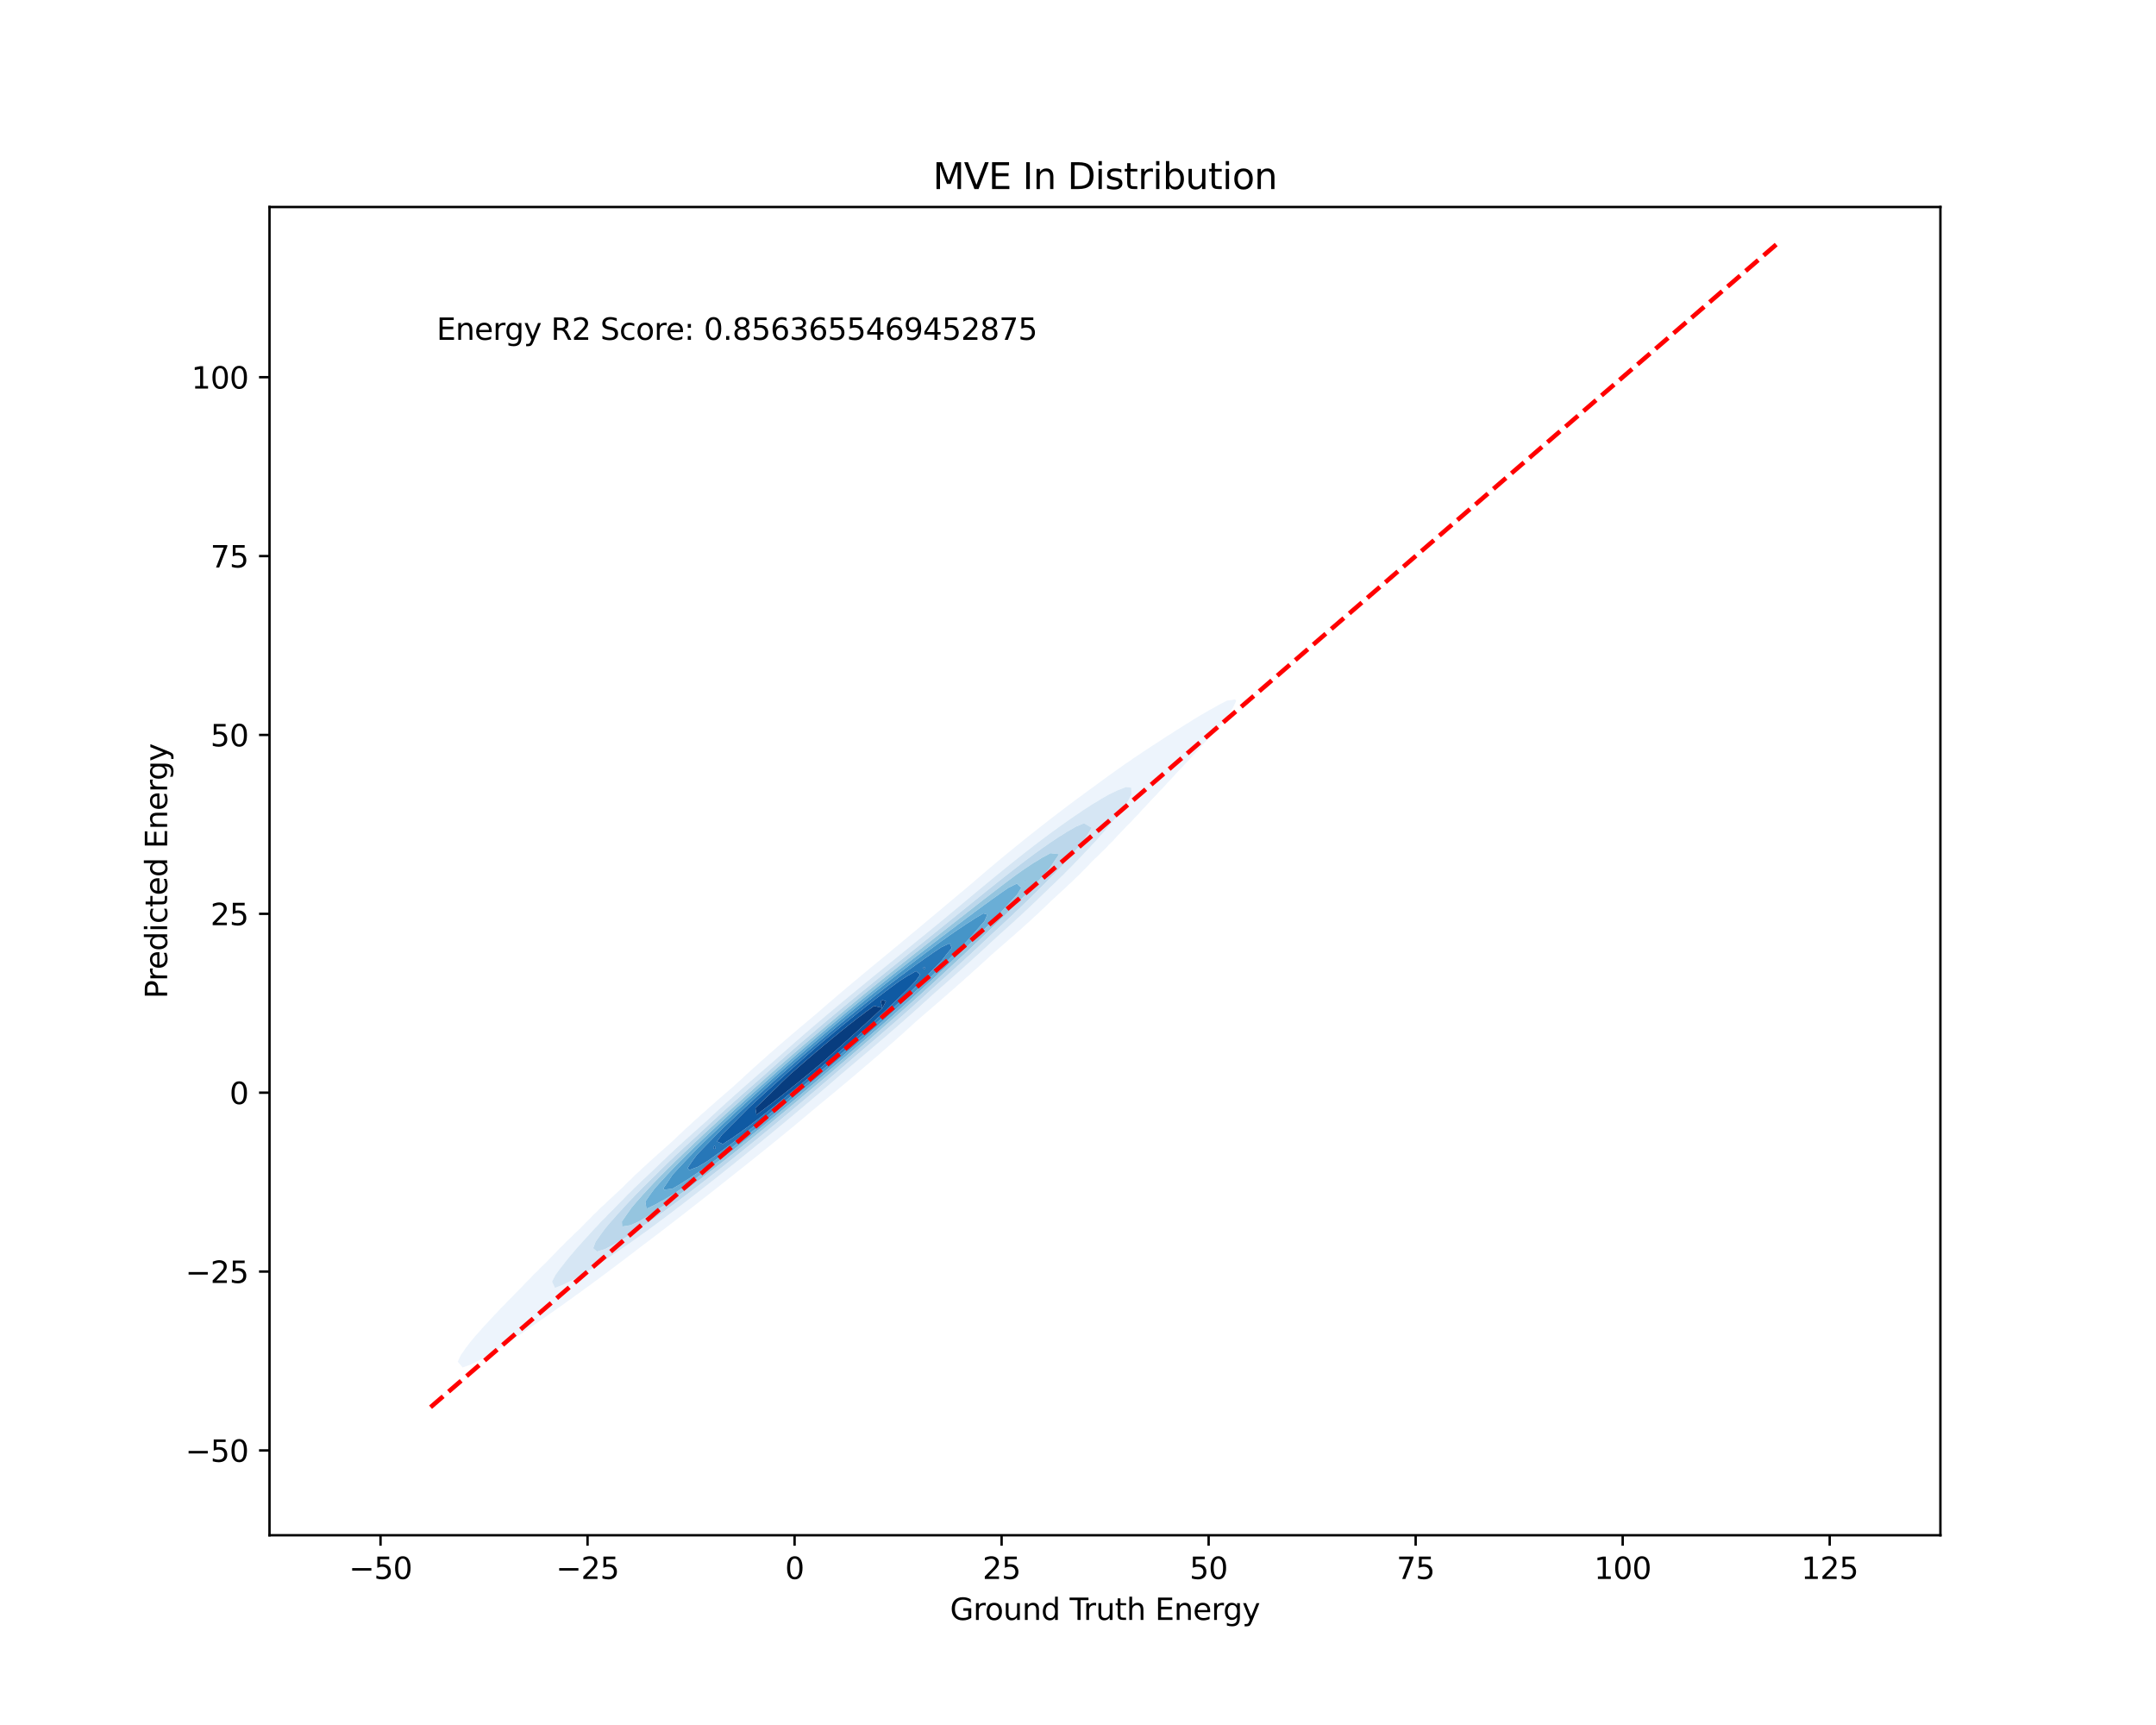 <?xml version="1.0" encoding="utf-8" standalone="no"?>
<!DOCTYPE svg PUBLIC "-//W3C//DTD SVG 1.1//EN"
  "http://www.w3.org/Graphics/SVG/1.1/DTD/svg11.dtd">
<svg xmlns:xlink="http://www.w3.org/1999/xlink" width="720pt" height="576pt" viewBox="0 0 720 576" xmlns="http://www.w3.org/2000/svg" version="1.1">
 <defs>
  <style type="text/css">*{stroke-linejoin: round; stroke-linecap: butt}</style>
 </defs>
 <g id="figure_1">
  <g id="patch_1">
   <path d="M 0 576 
L 720 576 
L 720 0 
L 0 0 
z
" style="fill: #ffffff"/>
  </g>
  <g id="axes_1">
   <g id="patch_2">
    <path d="M 90 512.64 
L 648 512.64 
L 648 69.12 
L 90 69.12 
z
" style="fill: #ffffff"/>
   </g>
   <g id="QuadContourSet_1">
    <path d="M 154.492 456.623 
L 157.296 455.602 
L 159.044 454.693 
L 160.101 454.212 
L 162.905 452.637 
L 163.161 452.464 
L 165.709 450.919 
L 166.709 450.235 
L 168.513 449.119 
L 170.121 448.006 
L 171.317 447.254 
L 173.431 445.778 
L 174.121 445.338 
L 176.665 443.549 
L 176.925 443.382 
L 179.729 441.418 
L 179.86 441.32 
L 182.533 439.479 
L 183.053 439.091 
L 185.337 437.516 
L 186.212 436.863 
L 188.141 435.531 
L 189.341 434.634 
L 190.945 433.526 
L 192.442 432.405 
L 193.749 431.501 
L 195.515 430.176 
L 196.553 429.456 
L 198.559 427.948 
L 199.357 427.391 
L 201.574 425.719 
L 202.161 425.308 
L 204.561 423.49 
L 204.965 423.205 
L 207.522 421.262 
L 207.769 421.086 
L 210.457 419.033 
L 210.573 418.949 
L 213.369 416.804 
L 213.377 416.798 
L 216.181 414.688 
L 216.324 414.575 
L 218.985 412.562 
L 219.26 412.347 
L 221.789 410.418 
L 222.171 410.118 
L 224.593 408.258 
L 225.062 407.889 
L 227.397 406.085 
L 227.936 405.66 
L 230.201 403.9 
L 230.795 403.432 
L 233.005 401.706 
L 233.643 401.203 
L 235.809 399.504 
L 236.482 398.974 
L 238.613 397.296 
L 239.313 396.745 
L 241.417 395.082 
L 242.136 394.517 
L 244.221 392.862 
L 244.951 392.288 
L 247.025 390.636 
L 247.758 390.059 
L 249.829 388.401 
L 250.554 387.83 
L 252.633 386.157 
L 253.338 385.602 
L 255.437 383.902 
L 256.107 383.373 
L 258.241 381.634 
L 258.859 381.144 
L 261.045 379.35 
L 261.591 378.915 
L 263.849 377.048 
L 264.301 376.687 
L 266.653 374.727 
L 266.988 374.458 
L 269.457 372.384 
L 269.648 372.229 
L 272.261 370.017 
L 272.281 370 
L 274.982 367.772 
L 275.065 367.699 
L 277.678 365.543 
L 277.869 365.377 
L 280.359 363.314 
L 280.673 363.041 
L 283.023 361.085 
L 283.477 360.688 
L 285.67 358.857 
L 286.281 358.319 
L 288.298 356.628 
L 289.085 355.931 
L 290.904 354.399 
L 291.889 353.522 
L 293.488 352.17 
L 294.693 351.09 
L 296.047 349.942 
L 297.497 348.632 
L 298.578 347.713 
L 300.302 346.147 
L 301.079 345.484 
L 303.106 343.632 
L 303.546 343.255 
L 305.91 341.085 
L 305.977 341.027 
L 308.556 338.798 
L 308.714 338.653 
L 311.155 336.569 
L 311.518 336.235 
L 313.738 334.341 
L 314.322 333.801 
L 316.303 332.112 
L 317.126 331.35 
L 318.848 329.883 
L 319.93 328.882 
L 321.372 327.654 
L 322.734 326.394 
L 323.873 325.426 
L 325.538 323.884 
L 326.347 323.197 
L 328.342 321.35 
L 328.791 320.968 
L 331.146 318.787 
L 331.201 318.739 
L 333.769 316.511 
L 333.95 316.342 
L 336.343 314.282 
L 336.754 313.896 
L 338.89 312.053 
L 339.558 311.423 
L 341.403 309.824 
L 342.362 308.914 
L 343.876 307.596 
L 345.166 306.361 
L 346.301 305.367 
L 347.97 303.752 
L 348.666 303.138 
L 350.774 301.072 
L 350.957 300.909 
L 353.363 298.681 
L 353.578 298.466 
L 355.807 296.452 
L 356.382 295.869 
L 358.19 294.223 
L 359.186 293.196 
L 360.495 291.994 
L 361.99 290.427 
L 362.705 289.766 
L 364.794 287.537 
L 364.794 287.537 
L 367.144 285.308 
L 367.598 284.813 
L 369.415 283.079 
L 370.402 281.988 
L 371.589 280.851 
L 373.206 279.042 
L 373.643 278.622 
L 375.75 276.393 
L 376.01 276.097 
L 377.966 274.164 
L 378.814 273.194 
L 380.091 271.936 
L 381.618 270.19 
L 382.112 269.707 
L 384.164 267.478 
L 384.422 267.178 
L 386.332 265.249 
L 387.226 264.222 
L 388.43 263.021 
L 390.03 261.211 
L 390.456 260.792 
L 392.519 258.563 
L 392.834 258.198 
L 394.649 256.334 
L 395.638 255.212 
L 396.733 254.106 
L 398.442 252.201 
L 398.768 251.877 
L 400.803 249.648 
L 401.246 249.127 
L 402.837 247.419 
L 404.05 246.017 
L 404.831 245.191 
L 406.771 242.962 
L 406.854 242.852 
L 408.553 240.733 
L 409.658 239.309 
L 410.321 238.505 
L 411.772 236.276 
L 412.462 234.802 
L 412.816 234.047 
L 412.462 233.547 
L 409.658 233.968 
L 409.524 234.047 
L 406.854 235.454 
L 405.455 236.276 
L 404.05 237.015 
L 401.496 238.505 
L 401.246 238.635 
L 398.442 240.334 
L 397.84 240.733 
L 395.638 242.07 
L 394.284 242.962 
L 392.834 243.834 
L 390.77 245.191 
L 390.03 245.633 
L 387.312 247.419 
L 387.226 247.471 
L 384.422 249.274 
L 383.89 249.648 
L 381.618 251.109 
L 380.535 251.877 
L 378.814 252.99 
L 377.253 254.106 
L 376.01 254.915 
L 374.043 256.334 
L 373.206 256.885 
L 370.9 258.563 
L 370.402 258.895 
L 367.819 260.792 
L 367.598 260.941 
L 364.794 263.019 
L 364.792 263.021 
L 361.99 265.049 
L 361.731 265.249 
L 359.186 267.115 
L 358.719 267.478 
L 356.382 269.214 
L 355.75 269.707 
L 353.578 271.342 
L 352.822 271.936 
L 350.774 273.498 
L 349.929 274.164 
L 347.97 275.681 
L 347.072 276.393 
L 345.166 277.889 
L 344.248 278.622 
L 342.362 280.124 
L 341.456 280.851 
L 339.558 282.385 
L 338.698 283.079 
L 336.754 284.673 
L 335.973 285.308 
L 333.95 286.991 
L 333.283 287.537 
L 331.146 289.338 
L 330.627 289.766 
L 328.342 291.716 
L 328.006 291.994 
L 325.538 294.125 
L 325.42 294.223 
L 322.801 296.452 
L 322.734 296.509 
L 320.135 298.681 
L 319.93 298.856 
L 317.475 300.909 
L 317.126 301.209 
L 314.819 303.138 
L 314.322 303.564 
L 312.163 305.367 
L 311.518 305.918 
L 309.502 307.596 
L 308.714 308.267 
L 306.835 309.824 
L 305.91 310.608 
L 304.16 312.053 
L 303.106 312.942 
L 301.476 314.282 
L 300.302 315.268 
L 298.784 316.511 
L 297.497 317.588 
L 296.087 318.739 
L 294.693 319.904 
L 293.387 320.968 
L 291.889 322.221 
L 290.69 323.197 
L 289.085 324.542 
L 288 325.426 
L 286.281 326.872 
L 285.322 327.654 
L 283.477 329.216 
L 282.663 329.883 
L 280.673 331.58 
L 280.027 332.112 
L 277.869 333.97 
L 277.42 334.341 
L 275.065 336.389 
L 274.849 336.569 
L 272.286 338.798 
L 272.261 338.82 
L 269.62 341.027 
L 269.457 341.17 
L 266.974 343.255 
L 266.653 343.54 
L 264.348 345.484 
L 263.849 345.932 
L 261.744 347.713 
L 261.045 348.346 
L 259.166 349.942 
L 258.241 350.787 
L 256.616 352.17 
L 255.437 353.256 
L 254.098 354.399 
L 252.633 355.757 
L 251.614 356.628 
L 249.829 358.294 
L 249.171 358.857 
L 247.025 360.87 
L 246.774 361.085 
L 244.31 363.314 
L 244.221 363.397 
L 241.721 365.543 
L 241.417 365.827 
L 239.153 367.772 
L 238.613 368.28 
L 236.61 370 
L 235.809 370.758 
L 234.097 372.229 
L 233.005 373.267 
L 231.619 374.458 
L 230.201 375.813 
L 229.185 376.687 
L 227.397 378.405 
L 226.804 378.915 
L 224.593 381.054 
L 224.488 381.144 
L 221.989 383.373 
L 221.789 383.567 
L 219.463 385.602 
L 218.985 386.071 
L 216.976 387.83 
L 216.181 388.618 
L 214.539 390.059 
L 213.377 391.22 
L 212.162 392.288 
L 210.573 393.888 
L 209.86 394.517 
L 207.769 396.64 
L 207.649 396.745 
L 205.236 398.974 
L 204.965 399.254 
L 202.81 401.203 
L 202.161 401.88 
L 200.447 403.432 
L 199.357 404.576 
L 198.161 405.66 
L 196.553 407.358 
L 195.967 407.889 
L 193.82 410.118 
L 193.749 410.194 
L 191.45 412.347 
L 190.945 412.893 
L 189.145 414.575 
L 188.141 415.662 
L 186.915 416.804 
L 185.337 418.509 
L 184.772 419.033 
L 182.647 421.262 
L 182.533 421.388 
L 180.346 423.49 
L 179.729 424.166 
L 178.101 425.719 
L 176.925 426.993 
L 175.917 427.948 
L 174.121 429.876 
L 173.801 430.176 
L 171.624 432.405 
L 171.317 432.745 
L 169.398 434.634 
L 168.513 435.605 
L 167.228 436.863 
L 165.709 438.524 
L 165.127 439.091 
L 163.079 441.32 
L 162.905 441.526 
L 161.011 443.549 
L 160.101 444.629 
L 159.028 445.778 
L 157.296 447.853 
L 157.154 448.006 
L 155.458 450.235 
L 154.492 451.651 
L 153.886 452.464 
L 152.877 454.693 
z
M 184.352 427.948 
L 185.337 426.032 
L 185.488 425.719 
L 187.121 423.49 
L 188.141 422.243 
L 188.869 421.262 
L 190.681 419.033 
L 190.945 418.753 
L 192.587 416.804 
L 193.749 415.565 
L 194.579 414.575 
L 196.553 412.457 
L 196.646 412.347 
L 198.655 410.118 
L 199.357 409.426 
L 200.743 407.889 
L 202.161 406.492 
L 202.915 405.66 
L 204.965 403.643 
L 205.158 403.432 
L 207.327 401.203 
L 207.769 400.791 
L 209.506 398.974 
L 210.573 397.981 
L 211.766 396.745 
L 213.377 395.251 
L 214.092 394.517 
L 216.181 392.585 
L 216.474 392.288 
L 218.847 390.059 
L 218.985 389.936 
L 221.114 387.83 
L 221.789 387.228 
L 223.448 385.602 
L 224.593 384.584 
L 225.839 383.373 
L 227.397 381.991 
L 228.276 381.144 
L 230.201 379.44 
L 230.751 378.915 
L 233.005 376.924 
L 233.256 376.687 
L 235.768 374.458 
L 235.809 374.422 
L 238.139 372.229 
L 238.613 371.818 
L 240.556 370 
L 241.417 369.254 
L 243.01 367.772 
L 244.221 366.724 
L 245.497 365.543 
L 247.025 364.222 
L 248.011 363.314 
L 249.829 361.745 
L 250.549 361.085 
L 252.633 359.289 
L 253.109 358.857 
L 255.437 356.854 
L 255.687 356.628 
L 258.241 354.437 
L 258.283 354.399 
L 260.779 352.17 
L 261.045 351.944 
L 263.279 349.942 
L 263.849 349.458 
L 265.812 347.713 
L 266.653 347.003 
L 268.376 345.484 
L 269.457 344.574 
L 270.967 343.255 
L 272.261 342.171 
L 273.583 341.027 
L 275.065 339.79 
L 276.221 338.798 
L 277.869 337.428 
L 278.879 336.569 
L 280.673 335.085 
L 281.555 334.341 
L 283.477 332.757 
L 284.248 332.112 
L 286.281 330.443 
L 286.956 329.883 
L 289.085 328.141 
L 289.675 327.654 
L 291.889 325.848 
L 292.405 325.426 
L 294.693 323.563 
L 295.143 323.197 
L 297.497 321.284 
L 297.887 320.968 
L 300.302 319.008 
L 300.634 318.739 
L 303.106 316.732 
L 303.381 316.511 
L 305.91 314.456 
L 306.126 314.282 
L 308.714 312.177 
L 308.867 312.053 
L 311.518 309.893 
L 311.602 309.824 
L 314.322 307.603 
L 314.331 307.596 
L 317.014 305.367 
L 317.126 305.274 
L 319.688 303.138 
L 319.93 302.938 
L 322.362 300.909 
L 322.734 300.601 
L 325.04 298.681 
L 325.538 298.268 
L 327.726 296.452 
L 328.342 295.943 
L 330.427 294.223 
L 331.146 293.632 
L 333.149 291.994 
L 333.95 291.339 
L 335.897 289.766 
L 336.754 289.069 
L 338.676 287.537 
L 339.558 286.827 
L 341.494 285.308 
L 342.362 284.616 
L 344.358 283.079 
L 345.166 282.442 
L 347.274 280.851 
L 347.97 280.308 
L 350.252 278.622 
L 350.774 278.22 
L 353.303 276.393 
L 353.578 276.184 
L 356.382 274.2 
L 356.437 274.164 
L 359.186 272.236 
L 359.667 271.936 
L 361.99 270.345 
L 363.047 269.707 
L 364.794 268.539 
L 366.608 267.478 
L 367.598 266.832 
L 370.389 265.249 
L 370.402 265.241 
L 373.206 263.901 
L 375.486 263.021 
L 376.01 262.785 
L 377.79 263.021 
L 377.844 265.249 
L 376.708 267.478 
L 376.01 268.437 
L 375.164 269.707 
L 373.524 271.936 
L 373.206 272.297 
L 371.728 274.164 
L 370.402 275.678 
L 369.833 276.393 
L 367.894 278.622 
L 367.598 278.929 
L 365.927 280.851 
L 364.794 282.019 
L 363.859 283.079 
L 361.99 284.993 
L 361.708 285.308 
L 359.58 287.537 
L 359.186 287.916 
L 357.439 289.766 
L 356.382 290.777 
L 355.213 291.994 
L 353.578 293.545 
L 352.918 294.223 
L 350.774 296.241 
L 350.565 296.452 
L 348.253 298.681 
L 347.97 298.938 
L 345.965 300.909 
L 345.166 301.63 
L 343.617 303.138 
L 342.362 304.264 
L 341.22 305.367 
L 339.558 306.853 
L 338.785 307.596 
L 336.754 309.406 
L 336.317 309.824 
L 333.95 311.931 
L 333.821 312.053 
L 331.396 314.282 
L 331.146 314.5 
L 329.009 316.511 
L 328.342 317.091 
L 326.587 318.739 
L 325.538 319.653 
L 324.135 320.968 
L 322.734 322.188 
L 321.656 323.197 
L 319.93 324.699 
L 319.152 325.426 
L 317.126 327.19 
L 316.627 327.654 
L 314.322 329.66 
L 314.081 329.883 
L 311.518 332.112 
L 311.518 332.112 
L 309.096 334.341 
L 308.714 334.669 
L 306.638 336.569 
L 305.91 337.194 
L 304.147 338.798 
L 303.106 339.689 
L 301.627 341.027 
L 300.302 342.158 
L 299.08 343.255 
L 297.497 344.602 
L 296.51 345.484 
L 294.693 347.025 
L 293.918 347.713 
L 291.889 349.429 
L 291.308 349.942 
L 289.085 351.816 
L 288.681 352.17 
L 286.281 354.19 
L 286.041 354.399 
L 283.477 356.552 
L 283.389 356.628 
L 280.77 358.857 
L 280.673 358.937 
L 278.201 361.085 
L 277.869 361.361 
L 275.614 363.314 
L 275.065 363.769 
L 273.01 365.543 
L 272.261 366.163 
L 270.389 367.772 
L 269.457 368.542 
L 267.753 370 
L 266.653 370.907 
L 265.1 372.229 
L 263.849 373.258 
L 262.431 374.458 
L 261.045 375.594 
L 259.745 376.687 
L 258.241 377.915 
L 257.042 378.915 
L 255.437 380.221 
L 254.322 381.144 
L 252.633 382.513 
L 251.585 383.373 
L 249.829 384.791 
L 248.832 385.602 
L 247.025 387.055 
L 246.062 387.83 
L 244.221 389.305 
L 243.276 390.059 
L 241.417 391.542 
L 240.473 392.288 
L 238.613 393.766 
L 237.653 394.517 
L 235.809 395.975 
L 234.814 396.745 
L 233.005 398.17 
L 231.954 398.974 
L 230.201 400.348 
L 229.072 401.203 
L 227.397 402.509 
L 226.162 403.432 
L 224.593 404.648 
L 223.222 405.66 
L 221.789 406.765 
L 220.246 407.889 
L 218.985 408.854 
L 217.227 410.118 
L 216.181 410.913 
L 214.159 412.347 
L 213.377 412.937 
L 211.034 414.575 
L 210.573 414.921 
L 207.844 416.804 
L 207.769 416.86 
L 204.965 418.805 
L 204.599 419.033 
L 202.161 420.709 
L 201.258 421.262 
L 199.357 422.552 
L 197.799 423.49 
L 196.553 424.326 
L 194.21 425.719 
L 193.749 426.025 
L 190.945 427.586 
L 190.117 427.948 
L 188.141 428.947 
L 185.337 430.043 
z
" clip-path="url(#p632b263de6)" style="fill: #edf4fc"/>
    <path d="M 185.337 430.043 
L 188.141 428.947 
L 190.117 427.948 
L 190.945 427.586 
L 193.749 426.025 
L 194.21 425.719 
L 196.553 424.326 
L 197.799 423.49 
L 199.357 422.552 
L 201.258 421.262 
L 202.161 420.709 
L 204.599 419.033 
L 204.965 418.805 
L 207.769 416.86 
L 207.844 416.804 
L 210.573 414.921 
L 211.034 414.575 
L 213.377 412.937 
L 214.159 412.347 
L 216.181 410.913 
L 217.227 410.118 
L 218.985 408.854 
L 220.246 407.889 
L 221.789 406.765 
L 223.222 405.66 
L 224.593 404.648 
L 226.162 403.432 
L 227.397 402.509 
L 229.072 401.203 
L 230.201 400.348 
L 231.954 398.974 
L 233.005 398.17 
L 234.814 396.745 
L 235.809 395.975 
L 237.653 394.517 
L 238.613 393.766 
L 240.473 392.288 
L 241.417 391.542 
L 243.276 390.059 
L 244.221 389.305 
L 246.062 387.83 
L 247.025 387.055 
L 248.832 385.602 
L 249.829 384.791 
L 251.585 383.373 
L 252.633 382.513 
L 254.322 381.144 
L 255.437 380.221 
L 257.042 378.915 
L 258.241 377.915 
L 259.745 376.687 
L 261.045 375.594 
L 262.431 374.458 
L 263.849 373.258 
L 265.1 372.229 
L 266.653 370.907 
L 267.753 370 
L 269.457 368.542 
L 270.389 367.772 
L 272.261 366.163 
L 273.01 365.543 
L 275.065 363.769 
L 275.614 363.314 
L 277.869 361.361 
L 278.201 361.085 
L 280.673 358.937 
L 280.77 358.857 
L 283.389 356.628 
L 283.477 356.552 
L 286.041 354.399 
L 286.281 354.19 
L 288.681 352.17 
L 289.085 351.816 
L 291.308 349.942 
L 291.889 349.429 
L 293.918 347.713 
L 294.693 347.025 
L 296.51 345.484 
L 297.497 344.602 
L 299.08 343.255 
L 300.302 342.158 
L 301.627 341.027 
L 303.106 339.689 
L 304.147 338.798 
L 305.91 337.194 
L 306.638 336.569 
L 308.714 334.669 
L 309.096 334.341 
L 311.518 332.112 
L 311.518 332.112 
L 314.081 329.883 
L 314.322 329.66 
L 316.627 327.654 
L 317.126 327.19 
L 319.152 325.426 
L 319.93 324.699 
L 321.656 323.197 
L 322.734 322.188 
L 324.135 320.968 
L 325.538 319.653 
L 326.587 318.739 
L 328.342 317.091 
L 329.009 316.511 
L 331.146 314.5 
L 331.396 314.282 
L 333.821 312.053 
L 333.95 311.931 
L 336.317 309.824 
L 336.754 309.406 
L 338.785 307.596 
L 339.558 306.853 
L 341.22 305.367 
L 342.362 304.264 
L 343.617 303.138 
L 345.166 301.63 
L 345.965 300.909 
L 347.97 298.938 
L 348.253 298.681 
L 350.565 296.452 
L 350.774 296.241 
L 352.918 294.223 
L 353.578 293.545 
L 355.213 291.994 
L 356.382 290.777 
L 357.439 289.766 
L 359.186 287.916 
L 359.58 287.537 
L 361.708 285.308 
L 361.99 284.993 
L 363.859 283.079 
L 364.794 282.019 
L 365.927 280.851 
L 367.598 278.929 
L 367.894 278.622 
L 369.833 276.393 
L 370.402 275.678 
L 371.728 274.164 
L 373.206 272.297 
L 373.524 271.936 
L 375.164 269.707 
L 376.01 268.437 
L 376.708 267.478 
L 377.844 265.249 
L 377.79 263.021 
L 376.01 262.785 
L 375.486 263.021 
L 373.206 263.901 
L 370.402 265.241 
L 370.389 265.249 
L 367.598 266.832 
L 366.608 267.478 
L 364.794 268.539 
L 363.047 269.707 
L 361.99 270.345 
L 359.667 271.936 
L 359.186 272.236 
L 356.437 274.164 
L 356.382 274.2 
L 353.578 276.184 
L 353.303 276.393 
L 350.774 278.22 
L 350.252 278.622 
L 347.97 280.308 
L 347.274 280.851 
L 345.166 282.442 
L 344.358 283.079 
L 342.362 284.616 
L 341.494 285.308 
L 339.558 286.827 
L 338.676 287.537 
L 336.754 289.069 
L 335.897 289.766 
L 333.95 291.339 
L 333.149 291.994 
L 331.146 293.632 
L 330.427 294.223 
L 328.342 295.943 
L 327.726 296.452 
L 325.538 298.268 
L 325.04 298.681 
L 322.734 300.601 
L 322.362 300.909 
L 319.93 302.938 
L 319.688 303.138 
L 317.126 305.274 
L 317.014 305.367 
L 314.331 307.596 
L 314.322 307.603 
L 311.602 309.824 
L 311.518 309.893 
L 308.867 312.053 
L 308.714 312.177 
L 306.126 314.282 
L 305.91 314.456 
L 303.381 316.511 
L 303.106 316.732 
L 300.634 318.739 
L 300.302 319.008 
L 297.887 320.968 
L 297.497 321.284 
L 295.143 323.197 
L 294.693 323.563 
L 292.405 325.426 
L 291.889 325.848 
L 289.675 327.654 
L 289.085 328.141 
L 286.956 329.883 
L 286.281 330.443 
L 284.248 332.112 
L 283.477 332.757 
L 281.555 334.341 
L 280.673 335.085 
L 278.879 336.569 
L 277.869 337.428 
L 276.221 338.798 
L 275.065 339.79 
L 273.583 341.027 
L 272.261 342.171 
L 270.967 343.255 
L 269.457 344.574 
L 268.376 345.484 
L 266.653 347.003 
L 265.812 347.713 
L 263.849 349.458 
L 263.279 349.942 
L 261.045 351.944 
L 260.779 352.17 
L 258.283 354.399 
L 258.241 354.437 
L 255.687 356.628 
L 255.437 356.854 
L 253.109 358.857 
L 252.633 359.289 
L 250.549 361.085 
L 249.829 361.745 
L 248.011 363.314 
L 247.025 364.222 
L 245.497 365.543 
L 244.221 366.724 
L 243.01 367.772 
L 241.417 369.254 
L 240.556 370 
L 238.613 371.818 
L 238.139 372.229 
L 235.809 374.422 
L 235.768 374.458 
L 233.256 376.687 
L 233.005 376.924 
L 230.751 378.915 
L 230.201 379.44 
L 228.276 381.144 
L 227.397 381.991 
L 225.839 383.373 
L 224.593 384.584 
L 223.448 385.602 
L 221.789 387.228 
L 221.114 387.83 
L 218.985 389.936 
L 218.847 390.059 
L 216.474 392.288 
L 216.181 392.585 
L 214.092 394.517 
L 213.377 395.251 
L 211.766 396.745 
L 210.573 397.981 
L 209.506 398.974 
L 207.769 400.791 
L 207.327 401.203 
L 205.158 403.432 
L 204.965 403.643 
L 202.915 405.66 
L 202.161 406.492 
L 200.743 407.889 
L 199.357 409.426 
L 198.655 410.118 
L 196.646 412.347 
L 196.553 412.457 
L 194.579 414.575 
L 193.749 415.565 
L 192.587 416.804 
L 190.945 418.753 
L 190.681 419.033 
L 188.869 421.262 
L 188.141 422.243 
L 187.121 423.49 
L 185.488 425.719 
L 185.337 426.032 
L 184.352 427.948 
z
M 198.086 416.804 
L 198.92 414.575 
L 199.357 413.995 
L 200.51 412.347 
L 202.161 410.118 
L 202.161 410.118 
L 204.04 407.889 
L 204.965 406.888 
L 206.006 405.66 
L 207.769 403.754 
L 208.044 403.432 
L 210.102 401.203 
L 210.573 400.742 
L 212.219 398.974 
L 213.377 397.843 
L 214.41 396.745 
L 216.181 395.023 
L 216.663 394.517 
L 218.959 392.288 
L 218.985 392.264 
L 221.179 390.059 
L 221.789 389.499 
L 223.467 387.83 
L 224.593 386.8 
L 225.811 385.602 
L 227.397 384.156 
L 228.201 383.373 
L 230.201 381.556 
L 230.628 381.144 
L 233.005 378.992 
L 233.085 378.915 
L 235.464 376.687 
L 235.809 376.383 
L 237.855 374.458 
L 238.613 373.791 
L 240.284 372.229 
L 241.417 371.234 
L 242.746 370 
L 244.221 368.707 
L 245.234 367.772 
L 247.025 366.204 
L 247.746 365.543 
L 249.829 363.722 
L 250.277 363.314 
L 252.633 361.26 
L 252.826 361.085 
L 255.365 358.857 
L 255.437 358.795 
L 257.836 356.628 
L 258.241 356.28 
L 260.339 354.399 
L 261.045 353.795 
L 262.871 352.17 
L 263.849 351.337 
L 265.43 349.942 
L 266.653 348.903 
L 268.013 347.713 
L 269.457 346.491 
L 270.619 345.484 
L 272.261 344.101 
L 273.245 343.255 
L 275.065 341.73 
L 275.891 341.027 
L 277.869 339.377 
L 278.555 338.798 
L 280.673 337.04 
L 281.236 336.569 
L 283.477 334.717 
L 283.932 334.341 
L 286.281 332.409 
L 286.643 332.112 
L 289.085 330.113 
L 289.368 329.883 
L 291.889 327.829 
L 292.105 327.654 
L 294.693 325.554 
L 294.854 325.426 
L 297.497 323.288 
L 297.612 323.197 
L 300.302 321.029 
L 300.379 320.968 
L 303.106 318.775 
L 303.151 318.739 
L 305.91 316.524 
L 305.927 316.511 
L 308.702 314.282 
L 308.714 314.272 
L 311.47 312.053 
L 311.518 312.015 
L 314.236 309.824 
L 314.322 309.755 
L 316.998 307.596 
L 317.126 307.491 
L 319.756 305.367 
L 319.93 305.224 
L 322.511 303.138 
L 322.734 302.955 
L 325.266 300.909 
L 325.538 300.687 
L 328.027 298.681 
L 328.342 298.423 
L 330.8 296.452 
L 331.146 296.17 
L 333.594 294.223 
L 333.95 293.934 
L 336.416 291.994 
L 336.754 291.723 
L 339.279 289.766 
L 339.558 289.543 
L 342.193 287.537 
L 342.362 287.404 
L 345.166 285.314 
L 345.174 285.308 
L 347.97 283.277 
L 348.272 283.079 
L 350.774 281.317 
L 351.518 280.851 
L 353.578 279.45 
L 354.964 278.622 
L 356.382 277.695 
L 358.68 276.393 
L 359.186 276.077 
L 361.99 274.89 
L 364.598 276.393 
L 363.26 278.622 
L 361.99 280.509 
L 361.767 280.851 
L 359.987 283.079 
L 359.186 283.981 
L 358.071 285.308 
L 356.382 287.194 
L 356.089 287.537 
L 354.043 289.766 
L 353.578 290.23 
L 351.917 291.994 
L 350.774 293.126 
L 349.725 294.223 
L 347.97 295.948 
L 347.481 296.452 
L 345.203 298.681 
L 345.166 298.715 
L 342.949 300.909 
L 342.362 301.452 
L 340.645 303.138 
L 339.558 304.139 
L 338.301 305.367 
L 336.754 306.789 
L 335.924 307.596 
L 333.95 309.409 
L 333.522 309.824 
L 331.146 312.006 
L 331.097 312.053 
L 328.744 314.282 
L 328.342 314.639 
L 326.372 316.511 
L 325.538 317.252 
L 323.969 318.739 
L 322.734 319.838 
L 321.539 320.968 
L 319.93 322.399 
L 319.084 323.197 
L 317.126 324.938 
L 316.607 325.426 
L 314.322 327.455 
L 314.108 327.654 
L 311.624 329.883 
L 311.518 329.975 
L 309.202 332.112 
L 308.714 332.536 
L 306.746 334.341 
L 305.91 335.065 
L 304.259 336.569 
L 303.106 337.566 
L 301.745 338.798 
L 300.302 340.041 
L 299.205 341.027 
L 297.497 342.493 
L 296.643 343.255 
L 294.693 344.923 
L 294.06 345.484 
L 291.889 347.335 
L 291.461 347.713 
L 289.085 349.732 
L 288.845 349.942 
L 286.281 352.115 
L 286.218 352.17 
L 283.632 354.399 
L 283.477 354.529 
L 281.061 356.628 
L 280.673 356.952 
L 278.473 358.857 
L 277.869 359.361 
L 275.87 361.085 
L 275.065 361.757 
L 273.254 363.314 
L 272.261 364.142 
L 270.625 365.543 
L 269.457 366.515 
L 267.983 367.772 
L 266.653 368.876 
L 265.328 370 
L 263.849 371.226 
L 262.66 372.229 
L 261.045 373.563 
L 259.977 374.458 
L 258.241 375.887 
L 257.279 376.687 
L 255.437 378.196 
L 254.565 378.915 
L 252.633 380.491 
L 251.833 381.144 
L 249.829 382.77 
L 249.083 383.373 
L 247.025 385.034 
L 246.314 385.602 
L 244.221 387.28 
L 243.524 387.83 
L 241.417 389.509 
L 240.711 390.059 
L 238.613 391.72 
L 237.874 392.288 
L 235.809 393.911 
L 235.01 394.517 
L 233.005 396.08 
L 232.114 396.745 
L 230.201 398.225 
L 229.181 398.974 
L 227.397 400.342 
L 226.206 401.203 
L 224.593 402.428 
L 223.18 403.432 
L 221.789 404.477 
L 220.094 405.66 
L 218.985 406.484 
L 216.934 407.889 
L 216.181 408.442 
L 213.688 410.118 
L 213.377 410.343 
L 210.573 412.178 
L 210.274 412.347 
L 207.769 413.923 
L 206.571 414.575 
L 204.965 415.556 
L 202.584 416.804 
L 202.161 417.055 
L 199.357 417.902 
z
" clip-path="url(#p632b263de6)" style="fill: #d6e6f4"/>
    <path d="M 199.357 417.902 
L 202.161 417.055 
L 202.584 416.804 
L 204.965 415.556 
L 206.571 414.575 
L 207.769 413.923 
L 210.274 412.347 
L 210.573 412.178 
L 213.377 410.343 
L 213.688 410.118 
L 216.181 408.442 
L 216.934 407.889 
L 218.985 406.484 
L 220.094 405.66 
L 221.789 404.477 
L 223.18 403.432 
L 224.593 402.428 
L 226.206 401.203 
L 227.397 400.342 
L 229.181 398.974 
L 230.201 398.225 
L 232.114 396.745 
L 233.005 396.08 
L 235.01 394.517 
L 235.809 393.911 
L 237.874 392.288 
L 238.613 391.72 
L 240.711 390.059 
L 241.417 389.509 
L 243.524 387.83 
L 244.221 387.28 
L 246.314 385.602 
L 247.025 385.034 
L 249.083 383.373 
L 249.829 382.77 
L 251.833 381.144 
L 252.633 380.491 
L 254.565 378.915 
L 255.437 378.196 
L 257.279 376.687 
L 258.241 375.887 
L 259.977 374.458 
L 261.045 373.563 
L 262.66 372.229 
L 263.849 371.226 
L 265.328 370 
L 266.653 368.876 
L 267.983 367.772 
L 269.457 366.515 
L 270.625 365.543 
L 272.261 364.142 
L 273.254 363.314 
L 275.065 361.757 
L 275.87 361.085 
L 277.869 359.361 
L 278.473 358.857 
L 280.673 356.952 
L 281.061 356.628 
L 283.477 354.529 
L 283.632 354.399 
L 286.218 352.17 
L 286.281 352.115 
L 288.845 349.942 
L 289.085 349.732 
L 291.461 347.713 
L 291.889 347.335 
L 294.06 345.484 
L 294.693 344.923 
L 296.643 343.255 
L 297.497 342.493 
L 299.205 341.027 
L 300.302 340.041 
L 301.745 338.798 
L 303.106 337.566 
L 304.259 336.569 
L 305.91 335.065 
L 306.746 334.341 
L 308.714 332.536 
L 309.202 332.112 
L 311.518 329.975 
L 311.624 329.883 
L 314.108 327.654 
L 314.322 327.455 
L 316.607 325.426 
L 317.126 324.938 
L 319.084 323.197 
L 319.93 322.399 
L 321.539 320.968 
L 322.734 319.838 
L 323.969 318.739 
L 325.538 317.252 
L 326.372 316.511 
L 328.342 314.639 
L 328.744 314.282 
L 331.097 312.053 
L 331.146 312.006 
L 333.522 309.824 
L 333.95 309.409 
L 335.924 307.596 
L 336.754 306.789 
L 338.301 305.367 
L 339.558 304.139 
L 340.645 303.138 
L 342.362 301.452 
L 342.949 300.909 
L 345.166 298.715 
L 345.203 298.681 
L 347.481 296.452 
L 347.97 295.948 
L 349.725 294.223 
L 350.774 293.126 
L 351.917 291.994 
L 353.578 290.23 
L 354.043 289.766 
L 356.089 287.537 
L 356.382 287.194 
L 358.071 285.308 
L 359.186 283.981 
L 359.987 283.079 
L 361.767 280.851 
L 361.99 280.509 
L 363.26 278.622 
L 364.598 276.393 
L 361.99 274.89 
L 359.186 276.077 
L 358.68 276.393 
L 356.382 277.695 
L 354.964 278.622 
L 353.578 279.45 
L 351.518 280.851 
L 350.774 281.317 
L 348.272 283.079 
L 347.97 283.277 
L 345.174 285.308 
L 345.166 285.314 
L 342.362 287.404 
L 342.193 287.537 
L 339.558 289.543 
L 339.279 289.766 
L 336.754 291.723 
L 336.416 291.994 
L 333.95 293.934 
L 333.594 294.223 
L 331.146 296.17 
L 330.8 296.452 
L 328.342 298.423 
L 328.027 298.681 
L 325.538 300.687 
L 325.266 300.909 
L 322.734 302.955 
L 322.511 303.138 
L 319.93 305.224 
L 319.756 305.367 
L 317.126 307.491 
L 316.998 307.596 
L 314.322 309.755 
L 314.236 309.824 
L 311.518 312.015 
L 311.47 312.053 
L 308.714 314.272 
L 308.702 314.282 
L 305.927 316.511 
L 305.91 316.524 
L 303.151 318.739 
L 303.106 318.775 
L 300.379 320.968 
L 300.302 321.029 
L 297.612 323.197 
L 297.497 323.288 
L 294.854 325.426 
L 294.693 325.554 
L 292.105 327.654 
L 291.889 327.829 
L 289.368 329.883 
L 289.085 330.113 
L 286.643 332.112 
L 286.281 332.409 
L 283.932 334.341 
L 283.477 334.717 
L 281.236 336.569 
L 280.673 337.04 
L 278.555 338.798 
L 277.869 339.377 
L 275.891 341.027 
L 275.065 341.73 
L 273.245 343.255 
L 272.261 344.101 
L 270.619 345.484 
L 269.457 346.491 
L 268.013 347.713 
L 266.653 348.903 
L 265.43 349.942 
L 263.849 351.337 
L 262.871 352.17 
L 261.045 353.795 
L 260.339 354.399 
L 258.241 356.28 
L 257.836 356.628 
L 255.437 358.795 
L 255.365 358.857 
L 252.826 361.085 
L 252.633 361.26 
L 250.277 363.314 
L 249.829 363.722 
L 247.746 365.543 
L 247.025 366.204 
L 245.234 367.772 
L 244.221 368.707 
L 242.746 370 
L 241.417 371.234 
L 240.284 372.229 
L 238.613 373.791 
L 237.855 374.458 
L 235.809 376.383 
L 235.464 376.687 
L 233.085 378.915 
L 233.005 378.992 
L 230.628 381.144 
L 230.201 381.556 
L 228.201 383.373 
L 227.397 384.156 
L 225.811 385.602 
L 224.593 386.8 
L 223.467 387.83 
L 221.789 389.499 
L 221.179 390.059 
L 218.985 392.264 
L 218.959 392.288 
L 216.663 394.517 
L 216.181 395.023 
L 214.41 396.745 
L 213.377 397.843 
L 212.219 398.974 
L 210.573 400.742 
L 210.102 401.203 
L 208.044 403.432 
L 207.769 403.754 
L 206.006 405.66 
L 204.965 406.888 
L 204.04 407.889 
L 202.161 410.118 
L 202.161 410.118 
L 200.51 412.347 
L 199.357 413.995 
L 198.92 414.575 
L 198.086 416.804 
z
M 207.67 407.889 
L 207.769 407.751 
L 209.207 405.66 
L 210.573 403.735 
L 210.781 403.432 
L 212.643 401.203 
L 213.377 400.412 
L 214.63 398.974 
L 216.181 397.308 
L 216.677 396.745 
L 218.772 394.517 
L 218.985 394.31 
L 220.933 392.288 
L 221.789 391.462 
L 223.157 390.059 
L 224.593 388.681 
L 225.433 387.83 
L 227.397 385.955 
L 227.75 385.602 
L 230.083 383.373 
L 230.201 383.266 
L 232.4 381.144 
L 233.005 380.597 
L 234.765 378.915 
L 235.809 377.973 
L 237.167 376.687 
L 238.613 375.385 
L 239.601 374.458 
L 241.417 372.828 
L 242.06 372.229 
L 244.221 370.294 
L 244.538 370 
L 247.025 367.779 
L 247.033 367.772 
L 249.466 365.543 
L 249.829 365.226 
L 251.927 363.314 
L 252.633 362.698 
L 254.415 361.085 
L 255.437 360.196 
L 256.928 358.857 
L 258.241 357.717 
L 259.462 356.628 
L 261.045 355.26 
L 262.018 354.399 
L 263.849 352.823 
L 264.592 352.17 
L 266.653 350.404 
L 267.185 349.942 
L 269.457 348.004 
L 269.796 347.713 
L 272.261 345.622 
L 272.422 345.484 
L 275.065 343.255 
L 275.065 343.255 
L 277.682 341.027 
L 277.869 340.87 
L 280.324 338.798 
L 280.673 338.508 
L 282.991 336.569 
L 283.477 336.168 
L 285.682 334.341 
L 286.281 333.847 
L 288.394 332.112 
L 289.085 331.546 
L 291.127 329.883 
L 291.889 329.262 
L 293.88 327.654 
L 294.693 326.994 
L 296.651 325.426 
L 297.497 324.741 
L 299.439 323.197 
L 300.302 322.502 
L 302.243 320.968 
L 303.106 320.274 
L 305.059 318.739 
L 305.91 318.057 
L 307.887 316.511 
L 308.714 315.847 
L 310.722 314.282 
L 311.518 313.643 
L 313.561 312.053 
L 314.322 311.443 
L 316.404 309.824 
L 317.126 309.244 
L 319.248 307.596 
L 319.93 307.047 
L 322.093 305.367 
L 322.734 304.851 
L 324.943 303.138 
L 325.538 302.659 
L 327.8 300.909 
L 328.342 300.474 
L 330.674 298.681 
L 331.146 298.303 
L 333.574 296.452 
L 333.95 296.153 
L 336.513 294.223 
L 336.754 294.034 
L 339.511 291.994 
L 339.558 291.958 
L 342.362 289.982 
L 342.715 289.766 
L 345.166 288.123 
L 346.186 287.537 
L 347.97 286.409 
L 350.045 285.308 
L 350.774 284.88 
L 353.578 285.204 
L 353.605 285.308 
L 353.578 285.349 
L 352.108 287.537 
L 350.774 289.577 
L 350.647 289.766 
L 348.72 291.994 
L 347.97 292.811 
L 346.698 294.223 
L 345.166 295.884 
L 344.648 296.452 
L 342.549 298.681 
L 342.362 298.863 
L 340.339 300.909 
L 339.558 301.667 
L 338.096 303.138 
L 336.754 304.438 
L 335.828 305.367 
L 333.95 307.187 
L 333.542 307.596 
L 331.248 309.824 
L 331.146 309.918 
L 328.942 312.053 
L 328.342 312.605 
L 326.61 314.282 
L 325.538 315.267 
L 324.252 316.511 
L 322.734 317.908 
L 321.873 318.739 
L 319.93 320.529 
L 319.474 320.968 
L 317.126 323.129 
L 317.055 323.197 
L 314.675 325.426 
L 314.322 325.739 
L 312.275 327.654 
L 311.518 328.326 
L 309.844 329.883 
L 308.714 330.883 
L 307.385 332.112 
L 305.91 333.413 
L 304.899 334.341 
L 303.106 335.918 
L 302.39 336.569 
L 300.302 338.399 
L 299.86 338.798 
L 297.497 340.859 
L 297.31 341.027 
L 294.758 343.255 
L 294.693 343.311 
L 292.241 345.484 
L 291.889 345.784 
L 289.697 347.713 
L 289.085 348.233 
L 287.132 349.942 
L 286.281 350.663 
L 284.548 352.17 
L 283.477 353.075 
L 281.947 354.399 
L 280.673 355.474 
L 279.333 356.628 
L 277.869 357.861 
L 276.708 358.857 
L 275.065 360.237 
L 274.072 361.085 
L 272.261 362.605 
L 271.427 363.314 
L 269.457 364.964 
L 268.773 365.543 
L 266.653 367.315 
L 266.11 367.772 
L 263.849 369.656 
L 263.437 370 
L 261.045 371.987 
L 260.754 372.229 
L 258.241 374.307 
L 258.058 374.458 
L 255.437 376.614 
L 255.348 376.687 
L 252.633 378.906 
L 252.622 378.915 
L 249.888 381.144 
L 249.829 381.192 
L 247.129 383.373 
L 247.025 383.456 
L 244.339 385.602 
L 244.221 385.696 
L 241.516 387.83 
L 241.417 387.909 
L 238.657 390.059 
L 238.613 390.094 
L 235.809 392.253 
L 235.762 392.288 
L 233.005 394.387 
L 232.823 394.517 
L 230.201 396.484 
L 229.827 396.745 
L 227.397 398.54 
L 226.759 398.974 
L 224.593 400.546 
L 223.602 401.203 
L 221.789 402.494 
L 220.333 403.432 
L 218.985 404.372 
L 216.924 405.66 
L 216.181 406.166 
L 213.377 407.85 
L 213.277 407.889 
L 210.573 409.11 
L 207.769 409.55 
z
" clip-path="url(#p632b263de6)" style="fill: #bcd7eb"/>
    <path d="M 207.769 409.55 
L 210.573 409.11 
L 213.277 407.889 
L 213.377 407.85 
L 216.181 406.166 
L 216.924 405.66 
L 218.985 404.372 
L 220.333 403.432 
L 221.789 402.494 
L 223.602 401.203 
L 224.593 400.546 
L 226.759 398.974 
L 227.397 398.54 
L 229.827 396.745 
L 230.201 396.484 
L 232.823 394.517 
L 233.005 394.387 
L 235.762 392.288 
L 235.809 392.253 
L 238.613 390.094 
L 238.657 390.059 
L 241.417 387.909 
L 241.516 387.83 
L 244.221 385.696 
L 244.339 385.602 
L 247.025 383.456 
L 247.129 383.373 
L 249.829 381.192 
L 249.888 381.144 
L 252.622 378.915 
L 252.633 378.906 
L 255.348 376.687 
L 255.437 376.614 
L 258.058 374.458 
L 258.241 374.307 
L 260.754 372.229 
L 261.045 371.987 
L 263.437 370 
L 263.849 369.656 
L 266.11 367.772 
L 266.653 367.315 
L 268.773 365.543 
L 269.457 364.964 
L 271.427 363.314 
L 272.261 362.605 
L 274.072 361.085 
L 275.065 360.237 
L 276.708 358.857 
L 277.869 357.861 
L 279.333 356.628 
L 280.673 355.474 
L 281.947 354.399 
L 283.477 353.075 
L 284.548 352.17 
L 286.281 350.663 
L 287.132 349.942 
L 289.085 348.233 
L 289.697 347.713 
L 291.889 345.784 
L 292.241 345.484 
L 294.693 343.311 
L 294.758 343.255 
L 297.31 341.027 
L 297.497 340.859 
L 299.86 338.798 
L 300.302 338.399 
L 302.39 336.569 
L 303.106 335.918 
L 304.899 334.341 
L 305.91 333.413 
L 307.385 332.112 
L 308.714 330.883 
L 309.844 329.883 
L 311.518 328.326 
L 312.275 327.654 
L 314.322 325.739 
L 314.675 325.426 
L 317.055 323.197 
L 317.126 323.129 
L 319.474 320.968 
L 319.93 320.529 
L 321.873 318.739 
L 322.734 317.908 
L 324.252 316.511 
L 325.538 315.267 
L 326.61 314.282 
L 328.342 312.605 
L 328.942 312.053 
L 331.146 309.918 
L 331.248 309.824 
L 333.542 307.596 
L 333.95 307.187 
L 335.828 305.367 
L 336.754 304.438 
L 338.096 303.138 
L 339.558 301.667 
L 340.339 300.909 
L 342.362 298.863 
L 342.549 298.681 
L 344.648 296.452 
L 345.166 295.884 
L 346.698 294.223 
L 347.97 292.811 
L 348.72 291.994 
L 350.647 289.766 
L 350.774 289.577 
L 352.108 287.537 
L 353.578 285.349 
L 353.605 285.308 
L 353.578 285.204 
L 350.774 284.88 
L 350.045 285.308 
L 347.97 286.409 
L 346.186 287.537 
L 345.166 288.123 
L 342.715 289.766 
L 342.362 289.982 
L 339.558 291.958 
L 339.511 291.994 
L 336.754 294.034 
L 336.513 294.223 
L 333.95 296.153 
L 333.574 296.452 
L 331.146 298.303 
L 330.674 298.681 
L 328.342 300.474 
L 327.8 300.909 
L 325.538 302.659 
L 324.943 303.138 
L 322.734 304.851 
L 322.093 305.367 
L 319.93 307.047 
L 319.248 307.596 
L 317.126 309.244 
L 316.404 309.824 
L 314.322 311.443 
L 313.561 312.053 
L 311.518 313.643 
L 310.722 314.282 
L 308.714 315.847 
L 307.887 316.511 
L 305.91 318.057 
L 305.059 318.739 
L 303.106 320.274 
L 302.243 320.968 
L 300.302 322.502 
L 299.439 323.197 
L 297.497 324.741 
L 296.651 325.426 
L 294.693 326.994 
L 293.88 327.654 
L 291.889 329.262 
L 291.127 329.883 
L 289.085 331.546 
L 288.394 332.112 
L 286.281 333.847 
L 285.682 334.341 
L 283.477 336.168 
L 282.991 336.569 
L 280.673 338.508 
L 280.324 338.798 
L 277.869 340.87 
L 277.682 341.027 
L 275.065 343.255 
L 275.065 343.255 
L 272.422 345.484 
L 272.261 345.622 
L 269.796 347.713 
L 269.457 348.004 
L 267.185 349.942 
L 266.653 350.404 
L 264.592 352.17 
L 263.849 352.823 
L 262.018 354.399 
L 261.045 355.26 
L 259.462 356.628 
L 258.241 357.717 
L 256.928 358.857 
L 255.437 360.196 
L 254.415 361.085 
L 252.633 362.698 
L 251.927 363.314 
L 249.829 365.226 
L 249.466 365.543 
L 247.033 367.772 
L 247.025 367.779 
L 244.538 370 
L 244.221 370.294 
L 242.06 372.229 
L 241.417 372.828 
L 239.601 374.458 
L 238.613 375.385 
L 237.167 376.687 
L 235.809 377.973 
L 234.765 378.915 
L 233.005 380.597 
L 232.4 381.144 
L 230.201 383.266 
L 230.083 383.373 
L 227.75 385.602 
L 227.397 385.955 
L 225.433 387.83 
L 224.593 388.681 
L 223.157 390.059 
L 221.789 391.462 
L 220.933 392.288 
L 218.985 394.31 
L 218.772 394.517 
L 216.677 396.745 
L 216.181 397.308 
L 214.63 398.974 
L 213.377 400.412 
L 212.643 401.203 
L 210.781 403.432 
L 210.573 403.735 
L 209.207 405.66 
L 207.769 407.751 
L 207.67 407.889 
z
M 215.856 403.432 
L 215.52 401.203 
L 216.181 400.247 
L 217.052 398.974 
L 218.714 396.745 
L 218.985 396.456 
L 220.716 394.517 
L 221.789 393.374 
L 222.772 392.288 
L 224.593 390.359 
L 224.868 390.059 
L 227.034 387.83 
L 227.397 387.484 
L 229.277 385.602 
L 230.201 384.724 
L 231.567 383.373 
L 233.005 382.014 
L 233.895 381.144 
L 235.809 379.343 
L 236.252 378.915 
L 238.613 376.703 
L 238.631 376.687 
L 241.005 374.458 
L 241.417 374.088 
L 243.412 372.229 
L 244.221 371.505 
L 245.848 370 
L 247.025 368.949 
L 248.308 367.772 
L 249.829 366.417 
L 250.788 365.543 
L 252.633 363.904 
L 253.285 363.314 
L 255.437 361.408 
L 255.796 361.085 
L 258.241 358.928 
L 258.321 358.857 
L 260.83 356.628 
L 261.045 356.442 
L 263.354 354.399 
L 263.849 353.973 
L 265.903 352.17 
L 266.653 351.527 
L 268.477 349.942 
L 269.457 349.106 
L 271.074 347.713 
L 272.261 346.706 
L 273.693 345.484 
L 275.065 344.327 
L 276.334 343.255 
L 277.869 341.968 
L 278.996 341.027 
L 280.673 339.629 
L 281.678 338.798 
L 283.477 337.309 
L 284.381 336.569 
L 286.281 335.007 
L 287.104 334.341 
L 289.085 332.722 
L 289.848 332.112 
L 291.889 330.456 
L 292.613 329.883 
L 294.693 328.207 
L 295.4 327.654 
L 297.497 325.975 
L 298.208 325.426 
L 300.302 323.761 
L 301.039 323.197 
L 303.106 321.563 
L 303.891 320.968 
L 305.91 319.381 
L 306.764 318.739 
L 308.714 317.213 
L 309.657 316.511 
L 311.518 315.059 
L 312.568 314.282 
L 314.322 312.917 
L 315.497 312.053 
L 317.126 310.787 
L 318.442 309.824 
L 319.93 308.669 
L 321.404 307.596 
L 322.734 306.565 
L 324.387 305.367 
L 325.538 304.476 
L 327.396 303.138 
L 328.342 302.409 
L 330.446 300.909 
L 331.146 300.374 
L 333.555 298.681 
L 333.95 298.382 
L 336.754 296.452 
L 336.754 296.452 
L 339.558 295.043 
L 341.065 296.452 
L 339.7 298.681 
L 339.558 298.835 
L 337.645 300.909 
L 336.754 301.879 
L 335.595 303.138 
L 333.95 304.946 
L 333.565 305.367 
L 331.449 307.596 
L 331.146 307.891 
L 329.219 309.824 
L 328.342 310.68 
L 326.976 312.053 
L 325.538 313.461 
L 324.724 314.282 
L 322.734 316.238 
L 322.463 316.511 
L 320.179 318.739 
L 319.93 318.969 
L 317.855 320.968 
L 317.126 321.64 
L 315.504 323.197 
L 314.322 324.284 
L 313.127 325.426 
L 311.518 326.903 
L 310.726 327.654 
L 308.714 329.497 
L 308.304 329.883 
L 305.91 332.067 
L 305.862 332.112 
L 303.43 334.341 
L 303.106 334.626 
L 300.972 336.569 
L 300.302 337.156 
L 298.484 338.798 
L 297.497 339.659 
L 295.97 341.027 
L 294.693 342.136 
L 293.433 343.255 
L 291.889 344.591 
L 290.876 345.484 
L 289.085 347.026 
L 288.301 347.713 
L 286.281 349.445 
L 285.71 349.942 
L 283.477 351.851 
L 283.107 352.17 
L 280.673 354.245 
L 280.493 354.399 
L 277.871 356.628 
L 277.869 356.629 
L 275.271 358.857 
L 275.065 359.03 
L 272.657 361.085 
L 272.261 361.418 
L 270.029 363.314 
L 269.457 363.793 
L 267.388 365.543 
L 266.653 366.157 
L 264.733 367.772 
L 263.849 368.508 
L 262.062 370 
L 261.045 370.845 
L 259.376 372.229 
L 258.241 373.168 
L 256.671 374.458 
L 255.437 375.473 
L 253.945 376.687 
L 252.633 377.759 
L 251.196 378.915 
L 249.829 380.025 
L 248.419 381.144 
L 247.025 382.267 
L 245.612 383.373 
L 244.221 384.483 
L 242.769 385.602 
L 241.417 386.669 
L 239.885 387.83 
L 238.613 388.824 
L 236.952 390.059 
L 235.809 390.941 
L 233.962 392.288 
L 233.005 393.017 
L 230.903 394.517 
L 230.201 395.043 
L 227.761 396.745 
L 227.397 397.014 
L 224.593 398.904 
L 224.465 398.974 
L 221.789 400.605 
L 220.634 401.203 
L 218.985 402.153 
L 216.317 403.432 
L 216.181 403.505 
z
M 341.976 294.223 
L 342.362 294.066 
L 342.49 294.223 
L 342.362 294.44 
z
" clip-path="url(#p632b263de6)" style="fill: #95c5df"/>
    <path d="M 216.181 403.505 
L 216.317 403.432 
L 218.985 402.153 
L 220.634 401.203 
L 221.789 400.605 
L 224.465 398.974 
L 224.593 398.904 
L 227.397 397.014 
L 227.761 396.745 
L 230.201 395.043 
L 230.903 394.517 
L 233.005 393.017 
L 233.962 392.288 
L 235.809 390.941 
L 236.952 390.059 
L 238.613 388.824 
L 239.885 387.83 
L 241.417 386.669 
L 242.769 385.602 
L 244.221 384.483 
L 245.612 383.373 
L 247.025 382.267 
L 248.419 381.144 
L 249.829 380.025 
L 251.196 378.915 
L 252.633 377.759 
L 253.945 376.687 
L 255.437 375.473 
L 256.671 374.458 
L 258.241 373.168 
L 259.376 372.229 
L 261.045 370.845 
L 262.062 370 
L 263.849 368.508 
L 264.733 367.772 
L 266.653 366.157 
L 267.388 365.543 
L 269.457 363.793 
L 270.029 363.314 
L 272.261 361.418 
L 272.657 361.085 
L 275.065 359.03 
L 275.271 358.857 
L 277.869 356.629 
L 277.871 356.628 
L 280.493 354.399 
L 280.673 354.245 
L 283.107 352.17 
L 283.477 351.851 
L 285.71 349.942 
L 286.281 349.445 
L 288.301 347.713 
L 289.085 347.026 
L 290.876 345.484 
L 291.889 344.591 
L 293.433 343.255 
L 294.693 342.136 
L 295.97 341.027 
L 297.497 339.659 
L 298.484 338.798 
L 300.302 337.156 
L 300.972 336.569 
L 303.106 334.626 
L 303.43 334.341 
L 305.862 332.112 
L 305.91 332.067 
L 308.304 329.883 
L 308.714 329.497 
L 310.726 327.654 
L 311.518 326.903 
L 313.127 325.426 
L 314.322 324.284 
L 315.504 323.197 
L 317.126 321.64 
L 317.855 320.968 
L 319.93 318.969 
L 320.179 318.739 
L 322.463 316.511 
L 322.734 316.238 
L 324.724 314.282 
L 325.538 313.461 
L 326.976 312.053 
L 328.342 310.68 
L 329.219 309.824 
L 331.146 307.891 
L 331.449 307.596 
L 333.565 305.367 
L 333.95 304.946 
L 335.595 303.138 
L 336.754 301.879 
L 337.645 300.909 
L 339.558 298.835 
L 339.7 298.681 
L 341.065 296.452 
L 339.558 295.043 
L 336.754 296.452 
L 336.754 296.452 
L 333.95 298.382 
L 333.555 298.681 
L 331.146 300.374 
L 330.446 300.909 
L 328.342 302.409 
L 327.396 303.138 
L 325.538 304.476 
L 324.387 305.367 
L 322.734 306.565 
L 321.404 307.596 
L 319.93 308.669 
L 318.442 309.824 
L 317.126 310.787 
L 315.497 312.053 
L 314.322 312.917 
L 312.568 314.282 
L 311.518 315.059 
L 309.657 316.511 
L 308.714 317.213 
L 306.764 318.739 
L 305.91 319.381 
L 303.891 320.968 
L 303.106 321.563 
L 301.039 323.197 
L 300.302 323.761 
L 298.208 325.426 
L 297.497 325.975 
L 295.4 327.654 
L 294.693 328.207 
L 292.613 329.883 
L 291.889 330.456 
L 289.848 332.112 
L 289.085 332.722 
L 287.104 334.341 
L 286.281 335.007 
L 284.381 336.569 
L 283.477 337.309 
L 281.678 338.798 
L 280.673 339.629 
L 278.996 341.027 
L 277.869 341.968 
L 276.334 343.255 
L 275.065 344.327 
L 273.693 345.484 
L 272.261 346.706 
L 271.074 347.713 
L 269.457 349.106 
L 268.477 349.942 
L 266.653 351.527 
L 265.903 352.17 
L 263.849 353.973 
L 263.354 354.399 
L 261.045 356.442 
L 260.83 356.628 
L 258.321 358.857 
L 258.241 358.928 
L 255.796 361.085 
L 255.437 361.408 
L 253.285 363.314 
L 252.633 363.904 
L 250.788 365.543 
L 249.829 366.417 
L 248.308 367.772 
L 247.025 368.949 
L 245.848 370 
L 244.221 371.505 
L 243.412 372.229 
L 241.417 374.088 
L 241.005 374.458 
L 238.631 376.687 
L 238.613 376.703 
L 236.252 378.915 
L 235.809 379.343 
L 233.895 381.144 
L 233.005 382.014 
L 231.567 383.373 
L 230.201 384.724 
L 229.277 385.602 
L 227.397 387.484 
L 227.034 387.83 
L 224.868 390.059 
L 224.593 390.359 
L 222.772 392.288 
L 221.789 393.374 
L 220.716 394.517 
L 218.985 396.456 
L 218.714 396.745 
L 217.052 398.974 
L 216.181 400.247 
L 215.52 401.203 
L 215.856 403.432 
z
M 221.57 396.745 
L 221.789 396.418 
L 223.086 394.517 
L 224.569 392.288 
L 224.593 392.263 
L 226.615 390.059 
L 227.397 389.236 
L 228.705 387.83 
L 230.201 386.264 
L 230.827 385.602 
L 232.973 383.373 
L 233.005 383.343 
L 235.255 381.144 
L 235.809 380.623 
L 237.576 378.915 
L 238.613 377.944 
L 239.928 376.687 
L 241.417 375.298 
L 242.305 374.458 
L 244.221 372.677 
L 244.699 372.229 
L 247.025 370.074 
L 247.105 370 
L 249.53 367.772 
L 249.829 367.505 
L 251.983 365.543 
L 252.633 364.965 
L 254.458 363.314 
L 255.437 362.447 
L 256.954 361.085 
L 258.241 359.95 
L 259.469 358.857 
L 261.045 357.472 
L 262.002 356.628 
L 263.849 355.012 
L 264.551 354.399 
L 266.653 352.571 
L 267.116 352.17 
L 269.457 350.148 
L 269.698 349.942 
L 272.261 347.743 
L 272.297 347.713 
L 274.911 345.484 
L 275.065 345.354 
L 277.55 343.255 
L 277.869 342.988 
L 280.215 341.027 
L 280.673 340.645 
L 282.906 338.798 
L 283.477 338.325 
L 285.623 336.569 
L 286.281 336.027 
L 288.365 334.341 
L 289.085 333.752 
L 291.135 332.112 
L 291.889 331.5 
L 293.932 329.883 
L 294.693 329.27 
L 296.758 327.654 
L 297.497 327.062 
L 299.613 325.426 
L 300.302 324.878 
L 302.498 323.197 
L 303.106 322.717 
L 305.414 320.968 
L 305.91 320.578 
L 308.36 318.739 
L 308.714 318.462 
L 311.335 316.511 
L 311.518 316.368 
L 314.322 314.3 
L 314.35 314.282 
L 317.126 312.31 
L 317.529 312.053 
L 319.93 310.369 
L 320.803 309.824 
L 322.734 308.488 
L 324.201 307.596 
L 325.538 306.686 
L 327.775 305.367 
L 328.342 304.989 
L 329.718 305.367 
L 328.767 307.596 
L 328.342 308.079 
L 326.788 309.824 
L 325.538 311.278 
L 324.86 312.053 
L 322.896 314.282 
L 322.734 314.442 
L 320.685 316.511 
L 319.93 317.255 
L 318.461 318.739 
L 317.126 320.059 
L 316.225 320.968 
L 314.322 322.852 
L 313.979 323.197 
L 311.696 325.426 
L 311.518 325.589 
L 309.343 327.654 
L 308.714 328.231 
L 306.961 329.883 
L 305.91 330.842 
L 304.551 332.112 
L 303.106 333.425 
L 302.116 334.341 
L 300.302 335.98 
L 299.659 336.569 
L 297.497 338.512 
L 297.182 338.798 
L 294.693 341.021 
L 294.687 341.027 
L 292.179 343.255 
L 291.889 343.506 
L 289.645 345.484 
L 289.085 345.966 
L 287.088 347.713 
L 286.281 348.405 
L 284.512 349.942 
L 283.477 350.827 
L 281.919 352.17 
L 280.673 353.232 
L 279.311 354.399 
L 277.869 355.625 
L 276.691 356.628 
L 275.065 358.006 
L 274.06 358.857 
L 272.261 360.377 
L 271.419 361.085 
L 269.457 362.739 
L 268.768 363.314 
L 266.653 365.092 
L 266.108 365.543 
L 263.849 367.434 
L 263.437 367.772 
L 261.045 369.764 
L 260.754 370 
L 258.241 372.081 
L 258.056 372.229 
L 255.437 374.381 
L 255.34 374.458 
L 252.633 376.66 
L 252.599 376.687 
L 249.829 378.915 
L 249.829 378.915 
L 247.025 381.141 
L 247.022 381.144 
L 244.221 383.333 
L 244.166 383.373 
L 241.417 385.483 
L 241.251 385.602 
L 238.613 387.584 
L 238.257 387.83 
L 235.809 389.626 
L 235.161 390.059 
L 233.005 391.598 
L 231.931 392.288 
L 230.201 393.485 
L 228.522 394.517 
L 227.397 395.267 
L 224.869 396.745 
L 224.593 396.922 
L 221.789 397.243 
z
M 342.362 294.44 
L 342.49 294.223 
L 342.362 294.066 
L 341.976 294.223 
z
" clip-path="url(#p632b263de6)" style="fill: #6aaed6"/>
    <path d="M 221.789 397.243 
L 224.593 396.922 
L 224.869 396.745 
L 227.397 395.267 
L 228.522 394.517 
L 230.201 393.485 
L 231.931 392.288 
L 233.005 391.598 
L 235.161 390.059 
L 235.809 389.626 
L 238.257 387.83 
L 238.613 387.584 
L 241.251 385.602 
L 241.417 385.483 
L 244.166 383.373 
L 244.221 383.333 
L 247.022 381.144 
L 247.025 381.141 
L 249.829 378.915 
L 249.829 378.915 
L 252.599 376.687 
L 252.633 376.66 
L 255.34 374.458 
L 255.437 374.381 
L 258.056 372.229 
L 258.241 372.081 
L 260.754 370 
L 261.045 369.764 
L 263.437 367.772 
L 263.849 367.434 
L 266.108 365.543 
L 266.653 365.092 
L 268.768 363.314 
L 269.457 362.739 
L 271.419 361.085 
L 272.261 360.377 
L 274.06 358.857 
L 275.065 358.006 
L 276.691 356.628 
L 277.869 355.625 
L 279.311 354.399 
L 280.673 353.232 
L 281.919 352.17 
L 283.477 350.827 
L 284.512 349.942 
L 286.281 348.405 
L 287.088 347.713 
L 289.085 345.966 
L 289.645 345.484 
L 291.889 343.506 
L 292.179 343.255 
L 294.687 341.027 
L 294.693 341.021 
L 297.182 338.798 
L 297.497 338.512 
L 299.659 336.569 
L 300.302 335.98 
L 302.116 334.341 
L 303.106 333.425 
L 304.551 332.112 
L 305.91 330.842 
L 306.961 329.883 
L 308.714 328.231 
L 309.343 327.654 
L 311.518 325.589 
L 311.696 325.426 
L 313.979 323.197 
L 314.322 322.852 
L 316.225 320.968 
L 317.126 320.059 
L 318.461 318.739 
L 319.93 317.255 
L 320.685 316.511 
L 322.734 314.442 
L 322.896 314.282 
L 324.86 312.053 
L 325.538 311.278 
L 326.788 309.824 
L 328.342 308.079 
L 328.767 307.596 
L 329.718 305.367 
L 328.342 304.989 
L 327.775 305.367 
L 325.538 306.686 
L 324.201 307.596 
L 322.734 308.488 
L 320.803 309.824 
L 319.93 310.369 
L 317.529 312.053 
L 317.126 312.31 
L 314.35 314.282 
L 314.322 314.3 
L 311.518 316.368 
L 311.335 316.511 
L 308.714 318.462 
L 308.36 318.739 
L 305.91 320.578 
L 305.414 320.968 
L 303.106 322.717 
L 302.498 323.197 
L 300.302 324.878 
L 299.613 325.426 
L 297.497 327.062 
L 296.758 327.654 
L 294.693 329.27 
L 293.932 329.883 
L 291.889 331.5 
L 291.135 332.112 
L 289.085 333.752 
L 288.365 334.341 
L 286.281 336.027 
L 285.623 336.569 
L 283.477 338.325 
L 282.906 338.798 
L 280.673 340.645 
L 280.215 341.027 
L 277.869 342.988 
L 277.55 343.255 
L 275.065 345.354 
L 274.911 345.484 
L 272.297 347.713 
L 272.261 347.743 
L 269.698 349.942 
L 269.457 350.148 
L 267.116 352.17 
L 266.653 352.571 
L 264.551 354.399 
L 263.849 355.012 
L 262.002 356.628 
L 261.045 357.472 
L 259.469 358.857 
L 258.241 359.95 
L 256.954 361.085 
L 255.437 362.447 
L 254.458 363.314 
L 252.633 364.965 
L 251.983 365.543 
L 249.829 367.505 
L 249.53 367.772 
L 247.105 370 
L 247.025 370.074 
L 244.699 372.229 
L 244.221 372.677 
L 242.305 374.458 
L 241.417 375.298 
L 239.928 376.687 
L 238.613 377.944 
L 237.576 378.915 
L 235.809 380.623 
L 235.255 381.144 
L 233.005 383.343 
L 232.973 383.373 
L 230.827 385.602 
L 230.201 386.264 
L 228.705 387.83 
L 227.397 389.236 
L 226.615 390.059 
L 224.593 392.263 
L 224.569 392.288 
L 223.086 394.517 
L 221.789 396.418 
L 221.57 396.745 
z
M 229.628 390.059 
L 230.201 389.141 
L 231.08 387.83 
L 232.725 385.602 
L 233.005 385.31 
L 234.862 383.373 
L 235.809 382.392 
L 237.024 381.144 
L 238.613 379.506 
L 239.196 378.915 
L 241.38 376.687 
L 241.417 376.652 
L 243.737 374.458 
L 244.221 374.008 
L 246.12 372.229 
L 247.025 371.391 
L 248.523 370 
L 249.829 368.795 
L 250.942 367.772 
L 252.633 366.216 
L 253.371 365.543 
L 255.437 363.65 
L 255.809 363.314 
L 258.241 361.095 
L 258.252 361.085 
L 260.754 358.857 
L 261.045 358.601 
L 263.281 356.628 
L 263.849 356.131 
L 265.831 354.399 
L 266.653 353.684 
L 268.403 352.17 
L 269.457 351.26 
L 270.998 349.942 
L 272.261 348.858 
L 273.615 347.713 
L 275.065 346.479 
L 276.256 345.484 
L 277.869 344.123 
L 278.921 343.255 
L 280.673 341.79 
L 281.612 341.027 
L 283.477 339.481 
L 284.33 338.798 
L 286.281 337.199 
L 287.079 336.569 
L 289.085 334.943 
L 289.861 334.341 
L 291.889 332.716 
L 292.681 332.112 
L 294.693 330.52 
L 295.544 329.883 
L 297.497 328.358 
L 298.455 327.654 
L 300.302 326.233 
L 301.423 325.426 
L 303.106 324.148 
L 304.454 323.197 
L 305.91 322.107 
L 307.558 320.968 
L 308.714 320.115 
L 310.745 318.739 
L 311.518 318.177 
L 314.029 316.511 
L 314.322 316.3 
L 317.126 314.982 
L 317.841 316.511 
L 317.126 317.412 
L 316.037 318.739 
L 314.322 320.968 
L 314.322 320.968 
L 312.105 323.197 
L 311.518 323.778 
L 309.871 325.426 
L 308.714 326.569 
L 307.62 327.654 
L 305.91 329.338 
L 305.355 329.883 
L 303.106 332.086 
L 303.079 332.112 
L 300.678 334.341 
L 300.302 334.681 
L 298.242 336.569 
L 297.497 337.239 
L 295.779 338.798 
L 294.693 339.768 
L 293.292 341.027 
L 291.889 342.272 
L 290.782 343.255 
L 289.085 344.753 
L 288.254 345.484 
L 286.281 347.216 
L 285.71 347.713 
L 283.477 349.661 
L 283.152 349.942 
L 280.673 352.093 
L 280.582 352.17 
L 277.989 354.399 
L 277.869 354.501 
L 275.371 356.628 
L 275.065 356.887 
L 272.736 358.857 
L 272.261 359.258 
L 270.087 361.085 
L 269.457 361.616 
L 267.422 363.314 
L 266.653 363.961 
L 264.742 365.543 
L 263.849 366.29 
L 262.044 367.772 
L 261.045 368.604 
L 259.326 370 
L 258.241 370.898 
L 256.584 372.229 
L 255.437 373.171 
L 253.813 374.458 
L 252.633 375.418 
L 251.007 376.687 
L 249.829 377.634 
L 248.156 378.915 
L 247.025 379.813 
L 245.251 381.144 
L 244.221 381.949 
L 242.277 383.373 
L 241.417 384.033 
L 239.217 385.602 
L 238.613 386.055 
L 236.046 387.83 
L 235.809 388.004 
L 233.005 389.638 
L 231.824 390.059 
L 230.201 390.729 
z
" clip-path="url(#p632b263de6)" style="fill: #4695c8"/>
    <path d="M 230.201 390.729 
L 231.824 390.059 
L 233.005 389.638 
L 235.809 388.004 
L 236.046 387.83 
L 238.613 386.055 
L 239.217 385.602 
L 241.417 384.033 
L 242.277 383.373 
L 244.221 381.949 
L 245.251 381.144 
L 247.025 379.813 
L 248.156 378.915 
L 249.829 377.634 
L 251.007 376.687 
L 252.633 375.418 
L 253.813 374.458 
L 255.437 373.171 
L 256.584 372.229 
L 258.241 370.898 
L 259.326 370 
L 261.045 368.604 
L 262.044 367.772 
L 263.849 366.29 
L 264.742 365.543 
L 266.653 363.961 
L 267.422 363.314 
L 269.457 361.616 
L 270.087 361.085 
L 272.261 359.258 
L 272.736 358.857 
L 275.065 356.887 
L 275.371 356.628 
L 277.869 354.501 
L 277.989 354.399 
L 280.582 352.17 
L 280.673 352.093 
L 283.152 349.942 
L 283.477 349.661 
L 285.71 347.713 
L 286.281 347.216 
L 288.254 345.484 
L 289.085 344.753 
L 290.782 343.255 
L 291.889 342.272 
L 293.292 341.027 
L 294.693 339.768 
L 295.779 338.798 
L 297.497 337.239 
L 298.242 336.569 
L 300.302 334.681 
L 300.678 334.341 
L 303.079 332.112 
L 303.106 332.086 
L 305.355 329.883 
L 305.91 329.338 
L 307.62 327.654 
L 308.714 326.569 
L 309.871 325.426 
L 311.518 323.778 
L 312.105 323.197 
L 314.322 320.968 
L 314.322 320.968 
L 316.037 318.739 
L 317.126 317.412 
L 317.841 316.511 
L 317.126 314.982 
L 314.322 316.3 
L 314.029 316.511 
L 311.518 318.177 
L 310.745 318.739 
L 308.714 320.115 
L 307.558 320.968 
L 305.91 322.107 
L 304.454 323.197 
L 303.106 324.148 
L 301.423 325.426 
L 300.302 326.233 
L 298.455 327.654 
L 297.497 328.358 
L 295.544 329.883 
L 294.693 330.52 
L 292.681 332.112 
L 291.889 332.716 
L 289.861 334.341 
L 289.085 334.943 
L 287.079 336.569 
L 286.281 337.199 
L 284.33 338.798 
L 283.477 339.481 
L 281.612 341.027 
L 280.673 341.79 
L 278.921 343.255 
L 277.869 344.123 
L 276.256 345.484 
L 275.065 346.479 
L 273.615 347.713 
L 272.261 348.858 
L 270.998 349.942 
L 269.457 351.26 
L 268.403 352.17 
L 266.653 353.684 
L 265.831 354.399 
L 263.849 356.131 
L 263.281 356.628 
L 261.045 358.601 
L 260.754 358.857 
L 258.252 361.085 
L 258.241 361.095 
L 255.809 363.314 
L 255.437 363.65 
L 253.371 365.543 
L 252.633 366.216 
L 250.942 367.772 
L 249.829 368.795 
L 248.523 370 
L 247.025 371.391 
L 246.12 372.229 
L 244.221 374.008 
L 243.737 374.458 
L 241.417 376.652 
L 241.38 376.687 
L 239.196 378.915 
L 238.613 379.506 
L 237.024 381.144 
L 235.809 382.392 
L 234.862 383.373 
L 233.005 385.31 
L 232.725 385.602 
L 231.08 387.83 
L 230.201 389.141 
L 229.628 390.059 
z
M 238.166 383.373 
L 238.613 382.504 
L 239.028 383.373 
L 238.613 383.634 
z
M 239.439 381.144 
L 241.086 378.915 
L 241.417 378.575 
L 243.308 376.687 
L 244.221 375.752 
L 245.534 374.458 
L 247.025 372.937 
L 247.752 372.229 
L 249.829 370.114 
L 249.947 370 
L 252.326 367.772 
L 252.633 367.489 
L 254.77 365.543 
L 255.437 364.931 
L 257.229 363.314 
L 258.241 362.39 
L 259.702 361.085 
L 261.045 359.866 
L 262.188 358.857 
L 263.849 357.358 
L 264.686 356.628 
L 266.653 354.867 
L 267.197 354.399 
L 269.457 352.394 
L 269.721 352.17 
L 272.261 349.942 
L 272.261 349.942 
L 274.897 347.713 
L 275.065 347.569 
L 277.562 345.484 
L 277.869 345.224 
L 280.257 343.255 
L 280.673 342.907 
L 282.986 341.027 
L 283.477 340.62 
L 285.75 338.798 
L 286.281 338.362 
L 288.553 336.569 
L 289.085 336.138 
L 291.4 334.341 
L 291.889 333.949 
L 294.297 332.112 
L 294.693 331.798 
L 297.25 329.883 
L 297.497 329.69 
L 300.269 327.654 
L 300.302 327.629 
L 303.106 325.83 
L 303.886 325.426 
L 305.91 324.242 
L 307.28 325.426 
L 305.91 327.389 
L 305.707 327.654 
L 303.56 329.883 
L 303.106 330.328 
L 301.27 332.112 
L 300.302 333.055 
L 298.961 334.341 
L 297.497 335.755 
L 296.637 336.569 
L 294.693 338.432 
L 294.3 338.798 
L 291.935 341.027 
L 291.889 341.067 
L 289.427 343.255 
L 289.085 343.557 
L 286.894 345.484 
L 286.281 346.022 
L 284.338 347.713 
L 283.477 348.464 
L 281.761 349.942 
L 280.673 350.886 
L 279.166 352.17 
L 277.869 353.29 
L 276.554 354.399 
L 275.065 355.679 
L 273.927 356.628 
L 272.261 358.052 
L 271.285 358.857 
L 269.457 360.41 
L 268.628 361.085 
L 266.653 362.752 
L 265.953 363.314 
L 263.849 365.077 
L 263.259 365.543 
L 261.045 367.38 
L 260.54 367.772 
L 258.241 369.655 
L 257.786 370 
L 255.437 371.896 
L 254.986 372.229 
L 252.633 374.09 
L 252.119 374.458 
L 249.829 376.223 
L 249.154 376.687 
L 247.025 378.275 
L 246.045 378.915 
L 244.221 380.22 
L 242.714 381.144 
L 241.417 382.022 
z
M 308.164 323.197 
L 308.714 322.905 
L 308.988 323.197 
L 308.714 323.577 
z
" clip-path="url(#p632b263de6)" style="fill: #2777b8"/>
    <path d="M 238.613 383.634 
L 239.028 383.373 
L 238.613 382.504 
L 238.166 383.373 
z
M 241.417 382.022 
L 242.714 381.144 
L 244.221 380.22 
L 246.045 378.915 
L 247.025 378.275 
L 249.154 376.687 
L 249.829 376.223 
L 252.119 374.458 
L 252.633 374.09 
L 254.986 372.229 
L 255.437 371.896 
L 257.786 370 
L 258.241 369.655 
L 260.54 367.772 
L 261.045 367.38 
L 263.259 365.543 
L 263.849 365.077 
L 265.953 363.314 
L 266.653 362.752 
L 268.628 361.085 
L 269.457 360.41 
L 271.285 358.857 
L 272.261 358.052 
L 273.927 356.628 
L 275.065 355.679 
L 276.554 354.399 
L 277.869 353.29 
L 279.166 352.17 
L 280.673 350.886 
L 281.761 349.942 
L 283.477 348.464 
L 284.338 347.713 
L 286.281 346.022 
L 286.894 345.484 
L 289.085 343.557 
L 289.427 343.255 
L 291.889 341.067 
L 291.935 341.027 
L 294.3 338.798 
L 294.693 338.432 
L 296.637 336.569 
L 297.497 335.755 
L 298.961 334.341 
L 300.302 333.055 
L 301.27 332.112 
L 303.106 330.328 
L 303.56 329.883 
L 305.707 327.654 
L 305.91 327.389 
L 307.28 325.426 
L 305.91 324.242 
L 303.886 325.426 
L 303.106 325.83 
L 300.302 327.629 
L 300.269 327.654 
L 297.497 329.69 
L 297.25 329.883 
L 294.693 331.798 
L 294.297 332.112 
L 291.889 333.949 
L 291.4 334.341 
L 289.085 336.138 
L 288.553 336.569 
L 286.281 338.362 
L 285.75 338.798 
L 283.477 340.62 
L 282.986 341.027 
L 280.673 342.907 
L 280.257 343.255 
L 277.869 345.224 
L 277.562 345.484 
L 275.065 347.569 
L 274.897 347.713 
L 272.261 349.942 
L 272.261 349.942 
L 269.721 352.17 
L 269.457 352.394 
L 267.197 354.399 
L 266.653 354.867 
L 264.686 356.628 
L 263.849 357.358 
L 262.188 358.857 
L 261.045 359.866 
L 259.702 361.085 
L 258.241 362.39 
L 257.229 363.314 
L 255.437 364.931 
L 254.77 365.543 
L 252.633 367.489 
L 252.326 367.772 
L 249.947 370 
L 249.829 370.114 
L 247.752 372.229 
L 247.025 372.937 
L 245.534 374.458 
L 244.221 375.752 
L 243.308 376.687 
L 241.417 378.575 
L 241.086 378.915 
L 239.439 381.144 
z
M 252.266 370 
L 252.633 369.626 
L 254.588 367.772 
L 255.437 366.907 
L 256.894 365.543 
L 258.241 364.173 
L 259.172 363.314 
L 261.045 361.409 
L 261.402 361.085 
L 263.733 358.857 
L 263.849 358.752 
L 266.282 356.628 
L 266.653 356.296 
L 268.856 354.399 
L 269.457 353.866 
L 271.456 352.17 
L 272.261 351.464 
L 274.087 349.942 
L 275.065 349.094 
L 276.753 347.713 
L 277.869 346.759 
L 279.462 345.484 
L 280.673 344.466 
L 282.222 343.255 
L 283.477 342.221 
L 285.048 341.027 
L 286.281 340.033 
L 287.957 338.798 
L 289.085 337.912 
L 290.976 336.569 
L 291.889 335.873 
L 294.693 336.569 
L 292.301 338.798 
L 291.889 339.189 
L 289.885 341.027 
L 289.085 341.779 
L 287.447 343.255 
L 286.281 344.342 
L 284.99 345.484 
L 283.477 346.88 
L 282.517 347.713 
L 280.673 349.397 
L 280.031 349.942 
L 277.869 351.894 
L 277.535 352.17 
L 275.065 354.375 
L 275.035 354.399 
L 272.379 356.628 
L 272.261 356.728 
L 269.68 358.857 
L 269.457 359.046 
L 266.952 361.085 
L 266.653 361.338 
L 264.192 363.314 
L 263.849 363.601 
L 261.392 365.543 
L 261.045 365.831 
L 258.543 367.772 
L 258.241 368.019 
L 255.63 370 
L 255.437 370.156 
L 252.633 372.215 
z
M 294.141 334.341 
L 294.693 333.934 
L 295.884 334.341 
L 294.693 336.569 
z
M 308.714 323.577 
L 308.988 323.197 
L 308.714 322.905 
L 308.164 323.197 
z
" clip-path="url(#p632b263de6)" style="fill: #0f5aa3"/>
    <path d="M 252.633 372.215 
L 255.437 370.156 
L 255.63 370 
L 258.241 368.019 
L 258.543 367.772 
L 261.045 365.831 
L 261.392 365.543 
L 263.849 363.601 
L 264.192 363.314 
L 266.653 361.338 
L 266.952 361.085 
L 269.457 359.046 
L 269.68 358.857 
L 272.261 356.728 
L 272.379 356.628 
L 275.035 354.399 
L 275.065 354.375 
L 277.535 352.17 
L 277.869 351.894 
L 280.031 349.942 
L 280.673 349.397 
L 282.517 347.713 
L 283.477 346.88 
L 284.99 345.484 
L 286.281 344.342 
L 287.447 343.255 
L 289.085 341.779 
L 289.885 341.027 
L 291.889 339.189 
L 292.301 338.798 
L 294.693 336.569 
L 291.889 335.873 
L 290.976 336.569 
L 289.085 337.912 
L 287.957 338.798 
L 286.281 340.033 
L 285.048 341.027 
L 283.477 342.221 
L 282.222 343.255 
L 280.673 344.466 
L 279.462 345.484 
L 277.869 346.759 
L 276.753 347.713 
L 275.065 349.094 
L 274.087 349.942 
L 272.261 351.464 
L 271.456 352.17 
L 269.457 353.866 
L 268.856 354.399 
L 266.653 356.296 
L 266.282 356.628 
L 263.849 358.752 
L 263.733 358.857 
L 261.402 361.085 
L 261.045 361.409 
L 259.172 363.314 
L 258.241 364.173 
L 256.894 365.543 
L 255.437 366.907 
L 254.588 367.772 
L 252.633 369.626 
L 252.266 370 
z
M 294.693 336.569 
L 295.884 334.341 
L 294.693 333.934 
L 294.141 334.341 
z
" clip-path="url(#p632b263de6)" style="fill: #083d7f"/>
   </g>
   <g id="matplotlib.axis_1">
    <g id="xtick_1">
     <g id="line2d_1">
      <defs>
       <path id="mddee74ef18" d="M 0 0 
L 0 3.5 
" style="stroke: #000000; stroke-width: 0.8"/>
      </defs>
      <g>
       <use xlink:href="#mddee74ef18" x="127.078" y="512.64" style="stroke: #000000; stroke-width: 0.8"/>
      </g>
     </g>
     <g id="text_1">
      <!-- −50 -->
      <g transform="translate(116.526 527.238) scale(0.1 -0.1)">
       <defs>
        <path id="DejaVuSans-2212" d="M 678 2272 
L 4684 2272 
L 4684 1741 
L 678 1741 
L 678 2272 
z
" transform="scale(0.016)"/>
        <path id="DejaVuSans-35" d="M 691 4666 
L 3169 4666 
L 3169 4134 
L 1269 4134 
L 1269 2991 
Q 1406 3038 1543 3061 
Q 1681 3084 1819 3084 
Q 2600 3084 3056 2656 
Q 3513 2228 3513 1497 
Q 3513 744 3044 326 
Q 2575 -91 1722 -91 
Q 1428 -91 1123 -41 
Q 819 9 494 109 
L 494 744 
Q 775 591 1075 516 
Q 1375 441 1709 441 
Q 2250 441 2565 725 
Q 2881 1009 2881 1497 
Q 2881 1984 2565 2268 
Q 2250 2553 1709 2553 
Q 1456 2553 1204 2497 
Q 953 2441 691 2322 
L 691 4666 
z
" transform="scale(0.016)"/>
        <path id="DejaVuSans-30" d="M 2034 4250 
Q 1547 4250 1301 3770 
Q 1056 3291 1056 2328 
Q 1056 1369 1301 889 
Q 1547 409 2034 409 
Q 2525 409 2770 889 
Q 3016 1369 3016 2328 
Q 3016 3291 2770 3770 
Q 2525 4250 2034 4250 
z
M 2034 4750 
Q 2819 4750 3233 4129 
Q 3647 3509 3647 2328 
Q 3647 1150 3233 529 
Q 2819 -91 2034 -91 
Q 1250 -91 836 529 
Q 422 1150 422 2328 
Q 422 3509 836 4129 
Q 1250 4750 2034 4750 
z
" transform="scale(0.016)"/>
       </defs>
       <use xlink:href="#DejaVuSans-2212"/>
       <use xlink:href="#DejaVuSans-35" x="83.789"/>
       <use xlink:href="#DejaVuSans-30" x="147.412"/>
      </g>
     </g>
    </g>
    <g id="xtick_2">
     <g id="line2d_2">
      <g>
       <use xlink:href="#mddee74ef18" x="196.214" y="512.64" style="stroke: #000000; stroke-width: 0.8"/>
      </g>
     </g>
     <g id="text_2">
      <!-- −25 -->
      <g transform="translate(185.662 527.238) scale(0.1 -0.1)">
       <defs>
        <path id="DejaVuSans-32" d="M 1228 531 
L 3431 531 
L 3431 0 
L 469 0 
L 469 531 
Q 828 903 1448 1529 
Q 2069 2156 2228 2338 
Q 2531 2678 2651 2914 
Q 2772 3150 2772 3378 
Q 2772 3750 2511 3984 
Q 2250 4219 1831 4219 
Q 1534 4219 1204 4116 
Q 875 4013 500 3803 
L 500 4441 
Q 881 4594 1212 4672 
Q 1544 4750 1819 4750 
Q 2544 4750 2975 4387 
Q 3406 4025 3406 3419 
Q 3406 3131 3298 2873 
Q 3191 2616 2906 2266 
Q 2828 2175 2409 1742 
Q 1991 1309 1228 531 
z
" transform="scale(0.016)"/>
       </defs>
       <use xlink:href="#DejaVuSans-2212"/>
       <use xlink:href="#DejaVuSans-32" x="83.789"/>
       <use xlink:href="#DejaVuSans-35" x="147.412"/>
      </g>
     </g>
    </g>
    <g id="xtick_3">
     <g id="line2d_3">
      <g>
       <use xlink:href="#mddee74ef18" x="265.35" y="512.64" style="stroke: #000000; stroke-width: 0.8"/>
      </g>
     </g>
     <g id="text_3">
      <!-- 0 -->
      <g transform="translate(262.169 527.238) scale(0.1 -0.1)">
       <use xlink:href="#DejaVuSans-30"/>
      </g>
     </g>
    </g>
    <g id="xtick_4">
     <g id="line2d_4">
      <g>
       <use xlink:href="#mddee74ef18" x="334.486" y="512.64" style="stroke: #000000; stroke-width: 0.8"/>
      </g>
     </g>
     <g id="text_4">
      <!-- 25 -->
      <g transform="translate(328.124 527.238) scale(0.1 -0.1)">
       <use xlink:href="#DejaVuSans-32"/>
       <use xlink:href="#DejaVuSans-35" x="63.623"/>
      </g>
     </g>
    </g>
    <g id="xtick_5">
     <g id="line2d_5">
      <g>
       <use xlink:href="#mddee74ef18" x="403.623" y="512.64" style="stroke: #000000; stroke-width: 0.8"/>
      </g>
     </g>
     <g id="text_5">
      <!-- 50 -->
      <g transform="translate(397.26 527.238) scale(0.1 -0.1)">
       <use xlink:href="#DejaVuSans-35"/>
       <use xlink:href="#DejaVuSans-30" x="63.623"/>
      </g>
     </g>
    </g>
    <g id="xtick_6">
     <g id="line2d_6">
      <g>
       <use xlink:href="#mddee74ef18" x="472.759" y="512.64" style="stroke: #000000; stroke-width: 0.8"/>
      </g>
     </g>
     <g id="text_6">
      <!-- 75 -->
      <g transform="translate(466.396 527.238) scale(0.1 -0.1)">
       <defs>
        <path id="DejaVuSans-37" d="M 525 4666 
L 3525 4666 
L 3525 4397 
L 1831 0 
L 1172 0 
L 2766 4134 
L 525 4134 
L 525 4666 
z
" transform="scale(0.016)"/>
       </defs>
       <use xlink:href="#DejaVuSans-37"/>
       <use xlink:href="#DejaVuSans-35" x="63.623"/>
      </g>
     </g>
    </g>
    <g id="xtick_7">
     <g id="line2d_7">
      <g>
       <use xlink:href="#mddee74ef18" x="541.895" y="512.64" style="stroke: #000000; stroke-width: 0.8"/>
      </g>
     </g>
     <g id="text_7">
      <!-- 100 -->
      <g transform="translate(532.351 527.238) scale(0.1 -0.1)">
       <defs>
        <path id="DejaVuSans-31" d="M 794 531 
L 1825 531 
L 1825 4091 
L 703 3866 
L 703 4441 
L 1819 4666 
L 2450 4666 
L 2450 531 
L 3481 531 
L 3481 0 
L 794 0 
L 794 531 
z
" transform="scale(0.016)"/>
       </defs>
       <use xlink:href="#DejaVuSans-31"/>
       <use xlink:href="#DejaVuSans-30" x="63.623"/>
       <use xlink:href="#DejaVuSans-30" x="127.246"/>
      </g>
     </g>
    </g>
    <g id="xtick_8">
     <g id="line2d_8">
      <g>
       <use xlink:href="#mddee74ef18" x="611.031" y="512.64" style="stroke: #000000; stroke-width: 0.8"/>
      </g>
     </g>
     <g id="text_8">
      <!-- 125 -->
      <g transform="translate(601.487 527.238) scale(0.1 -0.1)">
       <use xlink:href="#DejaVuSans-31"/>
       <use xlink:href="#DejaVuSans-32" x="63.623"/>
       <use xlink:href="#DejaVuSans-35" x="127.246"/>
      </g>
     </g>
    </g>
    <g id="text_9">
     <!-- Ground Truth Energy -->
     <g transform="translate(317.258 540.917) scale(0.1 -0.1)">
      <defs>
       <path id="DejaVuSans-47" d="M 3809 666 
L 3809 1919 
L 2778 1919 
L 2778 2438 
L 4434 2438 
L 4434 434 
Q 4069 175 3628 42 
Q 3188 -91 2688 -91 
Q 1594 -91 976 548 
Q 359 1188 359 2328 
Q 359 3472 976 4111 
Q 1594 4750 2688 4750 
Q 3144 4750 3555 4637 
Q 3966 4525 4313 4306 
L 4313 3634 
Q 3963 3931 3569 4081 
Q 3175 4231 2741 4231 
Q 1884 4231 1454 3753 
Q 1025 3275 1025 2328 
Q 1025 1384 1454 906 
Q 1884 428 2741 428 
Q 3075 428 3337 486 
Q 3600 544 3809 666 
z
" transform="scale(0.016)"/>
       <path id="DejaVuSans-72" d="M 2631 2963 
Q 2534 3019 2420 3045 
Q 2306 3072 2169 3072 
Q 1681 3072 1420 2755 
Q 1159 2438 1159 1844 
L 1159 0 
L 581 0 
L 581 3500 
L 1159 3500 
L 1159 2956 
Q 1341 3275 1631 3429 
Q 1922 3584 2338 3584 
Q 2397 3584 2469 3576 
Q 2541 3569 2628 3553 
L 2631 2963 
z
" transform="scale(0.016)"/>
       <path id="DejaVuSans-6f" d="M 1959 3097 
Q 1497 3097 1228 2736 
Q 959 2375 959 1747 
Q 959 1119 1226 758 
Q 1494 397 1959 397 
Q 2419 397 2687 759 
Q 2956 1122 2956 1747 
Q 2956 2369 2687 2733 
Q 2419 3097 1959 3097 
z
M 1959 3584 
Q 2709 3584 3137 3096 
Q 3566 2609 3566 1747 
Q 3566 888 3137 398 
Q 2709 -91 1959 -91 
Q 1206 -91 779 398 
Q 353 888 353 1747 
Q 353 2609 779 3096 
Q 1206 3584 1959 3584 
z
" transform="scale(0.016)"/>
       <path id="DejaVuSans-75" d="M 544 1381 
L 544 3500 
L 1119 3500 
L 1119 1403 
Q 1119 906 1312 657 
Q 1506 409 1894 409 
Q 2359 409 2629 706 
Q 2900 1003 2900 1516 
L 2900 3500 
L 3475 3500 
L 3475 0 
L 2900 0 
L 2900 538 
Q 2691 219 2414 64 
Q 2138 -91 1772 -91 
Q 1169 -91 856 284 
Q 544 659 544 1381 
z
M 1991 3584 
L 1991 3584 
z
" transform="scale(0.016)"/>
       <path id="DejaVuSans-6e" d="M 3513 2113 
L 3513 0 
L 2938 0 
L 2938 2094 
Q 2938 2591 2744 2837 
Q 2550 3084 2163 3084 
Q 1697 3084 1428 2787 
Q 1159 2491 1159 1978 
L 1159 0 
L 581 0 
L 581 3500 
L 1159 3500 
L 1159 2956 
Q 1366 3272 1645 3428 
Q 1925 3584 2291 3584 
Q 2894 3584 3203 3211 
Q 3513 2838 3513 2113 
z
" transform="scale(0.016)"/>
       <path id="DejaVuSans-64" d="M 2906 2969 
L 2906 4863 
L 3481 4863 
L 3481 0 
L 2906 0 
L 2906 525 
Q 2725 213 2448 61 
Q 2172 -91 1784 -91 
Q 1150 -91 751 415 
Q 353 922 353 1747 
Q 353 2572 751 3078 
Q 1150 3584 1784 3584 
Q 2172 3584 2448 3432 
Q 2725 3281 2906 2969 
z
M 947 1747 
Q 947 1113 1208 752 
Q 1469 391 1925 391 
Q 2381 391 2643 752 
Q 2906 1113 2906 1747 
Q 2906 2381 2643 2742 
Q 2381 3103 1925 3103 
Q 1469 3103 1208 2742 
Q 947 2381 947 1747 
z
" transform="scale(0.016)"/>
       <path id="DejaVuSans-20" transform="scale(0.016)"/>
       <path id="DejaVuSans-54" d="M -19 4666 
L 3928 4666 
L 3928 4134 
L 2272 4134 
L 2272 0 
L 1638 0 
L 1638 4134 
L -19 4134 
L -19 4666 
z
" transform="scale(0.016)"/>
       <path id="DejaVuSans-74" d="M 1172 4494 
L 1172 3500 
L 2356 3500 
L 2356 3053 
L 1172 3053 
L 1172 1153 
Q 1172 725 1289 603 
Q 1406 481 1766 481 
L 2356 481 
L 2356 0 
L 1766 0 
Q 1100 0 847 248 
Q 594 497 594 1153 
L 594 3053 
L 172 3053 
L 172 3500 
L 594 3500 
L 594 4494 
L 1172 4494 
z
" transform="scale(0.016)"/>
       <path id="DejaVuSans-68" d="M 3513 2113 
L 3513 0 
L 2938 0 
L 2938 2094 
Q 2938 2591 2744 2837 
Q 2550 3084 2163 3084 
Q 1697 3084 1428 2787 
Q 1159 2491 1159 1978 
L 1159 0 
L 581 0 
L 581 4863 
L 1159 4863 
L 1159 2956 
Q 1366 3272 1645 3428 
Q 1925 3584 2291 3584 
Q 2894 3584 3203 3211 
Q 3513 2838 3513 2113 
z
" transform="scale(0.016)"/>
       <path id="DejaVuSans-45" d="M 628 4666 
L 3578 4666 
L 3578 4134 
L 1259 4134 
L 1259 2753 
L 3481 2753 
L 3481 2222 
L 1259 2222 
L 1259 531 
L 3634 531 
L 3634 0 
L 628 0 
L 628 4666 
z
" transform="scale(0.016)"/>
       <path id="DejaVuSans-65" d="M 3597 1894 
L 3597 1613 
L 953 1613 
Q 991 1019 1311 708 
Q 1631 397 2203 397 
Q 2534 397 2845 478 
Q 3156 559 3463 722 
L 3463 178 
Q 3153 47 2828 -22 
Q 2503 -91 2169 -91 
Q 1331 -91 842 396 
Q 353 884 353 1716 
Q 353 2575 817 3079 
Q 1281 3584 2069 3584 
Q 2775 3584 3186 3129 
Q 3597 2675 3597 1894 
z
M 3022 2063 
Q 3016 2534 2758 2815 
Q 2500 3097 2075 3097 
Q 1594 3097 1305 2825 
Q 1016 2553 972 2059 
L 3022 2063 
z
" transform="scale(0.016)"/>
       <path id="DejaVuSans-67" d="M 2906 1791 
Q 2906 2416 2648 2759 
Q 2391 3103 1925 3103 
Q 1463 3103 1205 2759 
Q 947 2416 947 1791 
Q 947 1169 1205 825 
Q 1463 481 1925 481 
Q 2391 481 2648 825 
Q 2906 1169 2906 1791 
z
M 3481 434 
Q 3481 -459 3084 -895 
Q 2688 -1331 1869 -1331 
Q 1566 -1331 1297 -1286 
Q 1028 -1241 775 -1147 
L 775 -588 
Q 1028 -725 1275 -790 
Q 1522 -856 1778 -856 
Q 2344 -856 2625 -561 
Q 2906 -266 2906 331 
L 2906 616 
Q 2728 306 2450 153 
Q 2172 0 1784 0 
Q 1141 0 747 490 
Q 353 981 353 1791 
Q 353 2603 747 3093 
Q 1141 3584 1784 3584 
Q 2172 3584 2450 3431 
Q 2728 3278 2906 2969 
L 2906 3500 
L 3481 3500 
L 3481 434 
z
" transform="scale(0.016)"/>
       <path id="DejaVuSans-79" d="M 2059 -325 
Q 1816 -950 1584 -1140 
Q 1353 -1331 966 -1331 
L 506 -1331 
L 506 -850 
L 844 -850 
Q 1081 -850 1212 -737 
Q 1344 -625 1503 -206 
L 1606 56 
L 191 3500 
L 800 3500 
L 1894 763 
L 2988 3500 
L 3597 3500 
L 2059 -325 
z
" transform="scale(0.016)"/>
      </defs>
      <use xlink:href="#DejaVuSans-47"/>
      <use xlink:href="#DejaVuSans-72" x="77.49"/>
      <use xlink:href="#DejaVuSans-6f" x="116.354"/>
      <use xlink:href="#DejaVuSans-75" x="177.535"/>
      <use xlink:href="#DejaVuSans-6e" x="240.914"/>
      <use xlink:href="#DejaVuSans-64" x="304.293"/>
      <use xlink:href="#DejaVuSans-20" x="367.77"/>
      <use xlink:href="#DejaVuSans-54" x="399.557"/>
      <use xlink:href="#DejaVuSans-72" x="445.891"/>
      <use xlink:href="#DejaVuSans-75" x="487.004"/>
      <use xlink:href="#DejaVuSans-74" x="550.383"/>
      <use xlink:href="#DejaVuSans-68" x="589.592"/>
      <use xlink:href="#DejaVuSans-20" x="652.971"/>
      <use xlink:href="#DejaVuSans-45" x="684.758"/>
      <use xlink:href="#DejaVuSans-6e" x="747.941"/>
      <use xlink:href="#DejaVuSans-65" x="811.32"/>
      <use xlink:href="#DejaVuSans-72" x="872.844"/>
      <use xlink:href="#DejaVuSans-67" x="912.207"/>
      <use xlink:href="#DejaVuSans-79" x="975.684"/>
     </g>
    </g>
   </g>
   <g id="matplotlib.axis_2">
    <g id="ytick_1">
     <g id="line2d_9">
      <defs>
       <path id="m0de2b3dd75" d="M 0 0 
L -3.5 0 
" style="stroke: #000000; stroke-width: 0.8"/>
      </defs>
      <g>
       <use xlink:href="#m0de2b3dd75" x="90" y="484.315" style="stroke: #000000; stroke-width: 0.8"/>
      </g>
     </g>
     <g id="text_10">
      <!-- −50 -->
      <g transform="translate(61.895 488.115) scale(0.1 -0.1)">
       <use xlink:href="#DejaVuSans-2212"/>
       <use xlink:href="#DejaVuSans-35" x="83.789"/>
       <use xlink:href="#DejaVuSans-30" x="147.412"/>
      </g>
     </g>
    </g>
    <g id="ytick_2">
     <g id="line2d_10">
      <g>
       <use xlink:href="#m0de2b3dd75" x="90" y="424.588" style="stroke: #000000; stroke-width: 0.8"/>
      </g>
     </g>
     <g id="text_11">
      <!-- −25 -->
      <g transform="translate(61.895 428.387) scale(0.1 -0.1)">
       <use xlink:href="#DejaVuSans-2212"/>
       <use xlink:href="#DejaVuSans-32" x="83.789"/>
       <use xlink:href="#DejaVuSans-35" x="147.412"/>
      </g>
     </g>
    </g>
    <g id="ytick_3">
     <g id="line2d_11">
      <g>
       <use xlink:href="#m0de2b3dd75" x="90" y="364.861" style="stroke: #000000; stroke-width: 0.8"/>
      </g>
     </g>
     <g id="text_12">
      <!-- 0 -->
      <g transform="translate(76.638 368.66) scale(0.1 -0.1)">
       <use xlink:href="#DejaVuSans-30"/>
      </g>
     </g>
    </g>
    <g id="ytick_4">
     <g id="line2d_12">
      <g>
       <use xlink:href="#m0de2b3dd75" x="90" y="305.134" style="stroke: #000000; stroke-width: 0.8"/>
      </g>
     </g>
     <g id="text_13">
      <!-- 25 -->
      <g transform="translate(70.275 308.933) scale(0.1 -0.1)">
       <use xlink:href="#DejaVuSans-32"/>
       <use xlink:href="#DejaVuSans-35" x="63.623"/>
      </g>
     </g>
    </g>
    <g id="ytick_5">
     <g id="line2d_13">
      <g>
       <use xlink:href="#m0de2b3dd75" x="90" y="245.406" style="stroke: #000000; stroke-width: 0.8"/>
      </g>
     </g>
     <g id="text_14">
      <!-- 50 -->
      <g transform="translate(70.275 249.206) scale(0.1 -0.1)">
       <use xlink:href="#DejaVuSans-35"/>
       <use xlink:href="#DejaVuSans-30" x="63.623"/>
      </g>
     </g>
    </g>
    <g id="ytick_6">
     <g id="line2d_14">
      <g>
       <use xlink:href="#m0de2b3dd75" x="90" y="185.679" style="stroke: #000000; stroke-width: 0.8"/>
      </g>
     </g>
     <g id="text_15">
      <!-- 75 -->
      <g transform="translate(70.275 189.478) scale(0.1 -0.1)">
       <use xlink:href="#DejaVuSans-37"/>
       <use xlink:href="#DejaVuSans-35" x="63.623"/>
      </g>
     </g>
    </g>
    <g id="ytick_7">
     <g id="line2d_15">
      <g>
       <use xlink:href="#m0de2b3dd75" x="90" y="125.952" style="stroke: #000000; stroke-width: 0.8"/>
      </g>
     </g>
     <g id="text_16">
      <!-- 100 -->
      <g transform="translate(63.913 129.751) scale(0.1 -0.1)">
       <use xlink:href="#DejaVuSans-31"/>
       <use xlink:href="#DejaVuSans-30" x="63.623"/>
       <use xlink:href="#DejaVuSans-30" x="127.246"/>
      </g>
     </g>
    </g>
    <g id="text_17">
     <!-- Predicted Energy -->
     <g transform="translate(55.816 333.446) rotate(-90) scale(0.1 -0.1)">
      <defs>
       <path id="DejaVuSans-50" d="M 1259 4147 
L 1259 2394 
L 2053 2394 
Q 2494 2394 2734 2622 
Q 2975 2850 2975 3272 
Q 2975 3691 2734 3919 
Q 2494 4147 2053 4147 
L 1259 4147 
z
M 628 4666 
L 2053 4666 
Q 2838 4666 3239 4311 
Q 3641 3956 3641 3272 
Q 3641 2581 3239 2228 
Q 2838 1875 2053 1875 
L 1259 1875 
L 1259 0 
L 628 0 
L 628 4666 
z
" transform="scale(0.016)"/>
       <path id="DejaVuSans-69" d="M 603 3500 
L 1178 3500 
L 1178 0 
L 603 0 
L 603 3500 
z
M 603 4863 
L 1178 4863 
L 1178 4134 
L 603 4134 
L 603 4863 
z
" transform="scale(0.016)"/>
       <path id="DejaVuSans-63" d="M 3122 3366 
L 3122 2828 
Q 2878 2963 2633 3030 
Q 2388 3097 2138 3097 
Q 1578 3097 1268 2742 
Q 959 2388 959 1747 
Q 959 1106 1268 751 
Q 1578 397 2138 397 
Q 2388 397 2633 464 
Q 2878 531 3122 666 
L 3122 134 
Q 2881 22 2623 -34 
Q 2366 -91 2075 -91 
Q 1284 -91 818 406 
Q 353 903 353 1747 
Q 353 2603 823 3093 
Q 1294 3584 2113 3584 
Q 2378 3584 2631 3529 
Q 2884 3475 3122 3366 
z
" transform="scale(0.016)"/>
      </defs>
      <use xlink:href="#DejaVuSans-50"/>
      <use xlink:href="#DejaVuSans-72" x="58.553"/>
      <use xlink:href="#DejaVuSans-65" x="97.416"/>
      <use xlink:href="#DejaVuSans-64" x="158.939"/>
      <use xlink:href="#DejaVuSans-69" x="222.416"/>
      <use xlink:href="#DejaVuSans-63" x="250.199"/>
      <use xlink:href="#DejaVuSans-74" x="305.18"/>
      <use xlink:href="#DejaVuSans-65" x="344.389"/>
      <use xlink:href="#DejaVuSans-64" x="405.912"/>
      <use xlink:href="#DejaVuSans-20" x="469.389"/>
      <use xlink:href="#DejaVuSans-45" x="501.176"/>
      <use xlink:href="#DejaVuSans-6e" x="564.359"/>
      <use xlink:href="#DejaVuSans-65" x="627.738"/>
      <use xlink:href="#DejaVuSans-72" x="689.262"/>
      <use xlink:href="#DejaVuSans-67" x="728.625"/>
      <use xlink:href="#DejaVuSans-79" x="792.102"/>
     </g>
    </g>
   </g>
   <g id="line2d_16">
    <path d="M 143.785 469.882 
L 594.215 80.752 
" clip-path="url(#p632b263de6)" style="fill: none; stroke-dasharray: 5.55,2.4; stroke-dashoffset: 0; stroke: #ff0000; stroke-width: 1.5"/>
   </g>
   <g id="patch_3">
    <path d="M 90 512.64 
L 90 69.12 
" style="fill: none; stroke: #000000; stroke-width: 0.8; stroke-linejoin: miter; stroke-linecap: square"/>
   </g>
   <g id="patch_4">
    <path d="M 648 512.64 
L 648 69.12 
" style="fill: none; stroke: #000000; stroke-width: 0.8; stroke-linejoin: miter; stroke-linecap: square"/>
   </g>
   <g id="patch_5">
    <path d="M 90 512.64 
L 648 512.64 
" style="fill: none; stroke: #000000; stroke-width: 0.8; stroke-linejoin: miter; stroke-linecap: square"/>
   </g>
   <g id="patch_6">
    <path d="M 90 69.12 
L 648 69.12 
" style="fill: none; stroke: #000000; stroke-width: 0.8; stroke-linejoin: miter; stroke-linecap: square"/>
   </g>
   <g id="text_18">
    <!-- Energy R2 Score: 0.8563655469452875 -->
    <g transform="translate(145.8 113.472) scale(0.1 -0.1)">
     <defs>
      <path id="DejaVuSans-52" d="M 2841 2188 
Q 3044 2119 3236 1894 
Q 3428 1669 3622 1275 
L 4263 0 
L 3584 0 
L 2988 1197 
Q 2756 1666 2539 1819 
Q 2322 1972 1947 1972 
L 1259 1972 
L 1259 0 
L 628 0 
L 628 4666 
L 2053 4666 
Q 2853 4666 3247 4331 
Q 3641 3997 3641 3322 
Q 3641 2881 3436 2590 
Q 3231 2300 2841 2188 
z
M 1259 4147 
L 1259 2491 
L 2053 2491 
Q 2509 2491 2742 2702 
Q 2975 2913 2975 3322 
Q 2975 3731 2742 3939 
Q 2509 4147 2053 4147 
L 1259 4147 
z
" transform="scale(0.016)"/>
      <path id="DejaVuSans-53" d="M 3425 4513 
L 3425 3897 
Q 3066 4069 2747 4153 
Q 2428 4238 2131 4238 
Q 1616 4238 1336 4038 
Q 1056 3838 1056 3469 
Q 1056 3159 1242 3001 
Q 1428 2844 1947 2747 
L 2328 2669 
Q 3034 2534 3370 2195 
Q 3706 1856 3706 1288 
Q 3706 609 3251 259 
Q 2797 -91 1919 -91 
Q 1588 -91 1214 -16 
Q 841 59 441 206 
L 441 856 
Q 825 641 1194 531 
Q 1563 422 1919 422 
Q 2459 422 2753 634 
Q 3047 847 3047 1241 
Q 3047 1584 2836 1778 
Q 2625 1972 2144 2069 
L 1759 2144 
Q 1053 2284 737 2584 
Q 422 2884 422 3419 
Q 422 4038 858 4394 
Q 1294 4750 2059 4750 
Q 2388 4750 2728 4690 
Q 3069 4631 3425 4513 
z
" transform="scale(0.016)"/>
      <path id="DejaVuSans-3a" d="M 750 794 
L 1409 794 
L 1409 0 
L 750 0 
L 750 794 
z
M 750 3309 
L 1409 3309 
L 1409 2516 
L 750 2516 
L 750 3309 
z
" transform="scale(0.016)"/>
      <path id="DejaVuSans-2e" d="M 684 794 
L 1344 794 
L 1344 0 
L 684 0 
L 684 794 
z
" transform="scale(0.016)"/>
      <path id="DejaVuSans-38" d="M 2034 2216 
Q 1584 2216 1326 1975 
Q 1069 1734 1069 1313 
Q 1069 891 1326 650 
Q 1584 409 2034 409 
Q 2484 409 2743 651 
Q 3003 894 3003 1313 
Q 3003 1734 2745 1975 
Q 2488 2216 2034 2216 
z
M 1403 2484 
Q 997 2584 770 2862 
Q 544 3141 544 3541 
Q 544 4100 942 4425 
Q 1341 4750 2034 4750 
Q 2731 4750 3128 4425 
Q 3525 4100 3525 3541 
Q 3525 3141 3298 2862 
Q 3072 2584 2669 2484 
Q 3125 2378 3379 2068 
Q 3634 1759 3634 1313 
Q 3634 634 3220 271 
Q 2806 -91 2034 -91 
Q 1263 -91 848 271 
Q 434 634 434 1313 
Q 434 1759 690 2068 
Q 947 2378 1403 2484 
z
M 1172 3481 
Q 1172 3119 1398 2916 
Q 1625 2713 2034 2713 
Q 2441 2713 2670 2916 
Q 2900 3119 2900 3481 
Q 2900 3844 2670 4047 
Q 2441 4250 2034 4250 
Q 1625 4250 1398 4047 
Q 1172 3844 1172 3481 
z
" transform="scale(0.016)"/>
      <path id="DejaVuSans-36" d="M 2113 2584 
Q 1688 2584 1439 2293 
Q 1191 2003 1191 1497 
Q 1191 994 1439 701 
Q 1688 409 2113 409 
Q 2538 409 2786 701 
Q 3034 994 3034 1497 
Q 3034 2003 2786 2293 
Q 2538 2584 2113 2584 
z
M 3366 4563 
L 3366 3988 
Q 3128 4100 2886 4159 
Q 2644 4219 2406 4219 
Q 1781 4219 1451 3797 
Q 1122 3375 1075 2522 
Q 1259 2794 1537 2939 
Q 1816 3084 2150 3084 
Q 2853 3084 3261 2657 
Q 3669 2231 3669 1497 
Q 3669 778 3244 343 
Q 2819 -91 2113 -91 
Q 1303 -91 875 529 
Q 447 1150 447 2328 
Q 447 3434 972 4092 
Q 1497 4750 2381 4750 
Q 2619 4750 2861 4703 
Q 3103 4656 3366 4563 
z
" transform="scale(0.016)"/>
      <path id="DejaVuSans-33" d="M 2597 2516 
Q 3050 2419 3304 2112 
Q 3559 1806 3559 1356 
Q 3559 666 3084 287 
Q 2609 -91 1734 -91 
Q 1441 -91 1130 -33 
Q 819 25 488 141 
L 488 750 
Q 750 597 1062 519 
Q 1375 441 1716 441 
Q 2309 441 2620 675 
Q 2931 909 2931 1356 
Q 2931 1769 2642 2001 
Q 2353 2234 1838 2234 
L 1294 2234 
L 1294 2753 
L 1863 2753 
Q 2328 2753 2575 2939 
Q 2822 3125 2822 3475 
Q 2822 3834 2567 4026 
Q 2313 4219 1838 4219 
Q 1578 4219 1281 4162 
Q 984 4106 628 3988 
L 628 4550 
Q 988 4650 1302 4700 
Q 1616 4750 1894 4750 
Q 2613 4750 3031 4423 
Q 3450 4097 3450 3541 
Q 3450 3153 3228 2886 
Q 3006 2619 2597 2516 
z
" transform="scale(0.016)"/>
      <path id="DejaVuSans-34" d="M 2419 4116 
L 825 1625 
L 2419 1625 
L 2419 4116 
z
M 2253 4666 
L 3047 4666 
L 3047 1625 
L 3713 1625 
L 3713 1100 
L 3047 1100 
L 3047 0 
L 2419 0 
L 2419 1100 
L 313 1100 
L 313 1709 
L 2253 4666 
z
" transform="scale(0.016)"/>
      <path id="DejaVuSans-39" d="M 703 97 
L 703 672 
Q 941 559 1184 500 
Q 1428 441 1663 441 
Q 2288 441 2617 861 
Q 2947 1281 2994 2138 
Q 2813 1869 2534 1725 
Q 2256 1581 1919 1581 
Q 1219 1581 811 2004 
Q 403 2428 403 3163 
Q 403 3881 828 4315 
Q 1253 4750 1959 4750 
Q 2769 4750 3195 4129 
Q 3622 3509 3622 2328 
Q 3622 1225 3098 567 
Q 2575 -91 1691 -91 
Q 1453 -91 1209 -44 
Q 966 3 703 97 
z
M 1959 2075 
Q 2384 2075 2632 2365 
Q 2881 2656 2881 3163 
Q 2881 3666 2632 3958 
Q 2384 4250 1959 4250 
Q 1534 4250 1286 3958 
Q 1038 3666 1038 3163 
Q 1038 2656 1286 2365 
Q 1534 2075 1959 2075 
z
" transform="scale(0.016)"/>
     </defs>
     <use xlink:href="#DejaVuSans-45"/>
     <use xlink:href="#DejaVuSans-6e" x="63.184"/>
     <use xlink:href="#DejaVuSans-65" x="126.562"/>
     <use xlink:href="#DejaVuSans-72" x="188.086"/>
     <use xlink:href="#DejaVuSans-67" x="227.449"/>
     <use xlink:href="#DejaVuSans-79" x="290.926"/>
     <use xlink:href="#DejaVuSans-20" x="350.105"/>
     <use xlink:href="#DejaVuSans-52" x="381.893"/>
     <use xlink:href="#DejaVuSans-32" x="451.375"/>
     <use xlink:href="#DejaVuSans-20" x="514.998"/>
     <use xlink:href="#DejaVuSans-53" x="546.785"/>
     <use xlink:href="#DejaVuSans-63" x="610.262"/>
     <use xlink:href="#DejaVuSans-6f" x="665.242"/>
     <use xlink:href="#DejaVuSans-72" x="726.424"/>
     <use xlink:href="#DejaVuSans-65" x="765.287"/>
     <use xlink:href="#DejaVuSans-3a" x="826.811"/>
     <use xlink:href="#DejaVuSans-20" x="860.502"/>
     <use xlink:href="#DejaVuSans-30" x="892.289"/>
     <use xlink:href="#DejaVuSans-2e" x="955.912"/>
     <use xlink:href="#DejaVuSans-38" x="987.699"/>
     <use xlink:href="#DejaVuSans-35" x="1051.322"/>
     <use xlink:href="#DejaVuSans-36" x="1114.945"/>
     <use xlink:href="#DejaVuSans-33" x="1178.568"/>
     <use xlink:href="#DejaVuSans-36" x="1242.191"/>
     <use xlink:href="#DejaVuSans-35" x="1305.814"/>
     <use xlink:href="#DejaVuSans-35" x="1369.438"/>
     <use xlink:href="#DejaVuSans-34" x="1433.061"/>
     <use xlink:href="#DejaVuSans-36" x="1496.684"/>
     <use xlink:href="#DejaVuSans-39" x="1560.307"/>
     <use xlink:href="#DejaVuSans-34" x="1623.93"/>
     <use xlink:href="#DejaVuSans-35" x="1687.553"/>
     <use xlink:href="#DejaVuSans-32" x="1751.176"/>
     <use xlink:href="#DejaVuSans-38" x="1814.799"/>
     <use xlink:href="#DejaVuSans-37" x="1878.422"/>
     <use xlink:href="#DejaVuSans-35" x="1942.045"/>
    </g>
   </g>
   <g id="text_19">
    <!-- MVE In Distribution -->
    <g transform="translate(311.539 63.12) scale(0.12 -0.12)">
     <defs>
      <path id="DejaVuSans-4d" d="M 628 4666 
L 1569 4666 
L 2759 1491 
L 3956 4666 
L 4897 4666 
L 4897 0 
L 4281 0 
L 4281 4097 
L 3078 897 
L 2444 897 
L 1241 4097 
L 1241 0 
L 628 0 
L 628 4666 
z
" transform="scale(0.016)"/>
      <path id="DejaVuSans-56" d="M 1831 0 
L 50 4666 
L 709 4666 
L 2188 738 
L 3669 4666 
L 4325 4666 
L 2547 0 
L 1831 0 
z
" transform="scale(0.016)"/>
      <path id="DejaVuSans-49" d="M 628 4666 
L 1259 4666 
L 1259 0 
L 628 0 
L 628 4666 
z
" transform="scale(0.016)"/>
      <path id="DejaVuSans-44" d="M 1259 4147 
L 1259 519 
L 2022 519 
Q 2988 519 3436 956 
Q 3884 1394 3884 2338 
Q 3884 3275 3436 3711 
Q 2988 4147 2022 4147 
L 1259 4147 
z
M 628 4666 
L 1925 4666 
Q 3281 4666 3915 4102 
Q 4550 3538 4550 2338 
Q 4550 1131 3912 565 
Q 3275 0 1925 0 
L 628 0 
L 628 4666 
z
" transform="scale(0.016)"/>
      <path id="DejaVuSans-73" d="M 2834 3397 
L 2834 2853 
Q 2591 2978 2328 3040 
Q 2066 3103 1784 3103 
Q 1356 3103 1142 2972 
Q 928 2841 928 2578 
Q 928 2378 1081 2264 
Q 1234 2150 1697 2047 
L 1894 2003 
Q 2506 1872 2764 1633 
Q 3022 1394 3022 966 
Q 3022 478 2636 193 
Q 2250 -91 1575 -91 
Q 1294 -91 989 -36 
Q 684 19 347 128 
L 347 722 
Q 666 556 975 473 
Q 1284 391 1588 391 
Q 1994 391 2212 530 
Q 2431 669 2431 922 
Q 2431 1156 2273 1281 
Q 2116 1406 1581 1522 
L 1381 1569 
Q 847 1681 609 1914 
Q 372 2147 372 2553 
Q 372 3047 722 3315 
Q 1072 3584 1716 3584 
Q 2034 3584 2315 3537 
Q 2597 3491 2834 3397 
z
" transform="scale(0.016)"/>
      <path id="DejaVuSans-62" d="M 3116 1747 
Q 3116 2381 2855 2742 
Q 2594 3103 2138 3103 
Q 1681 3103 1420 2742 
Q 1159 2381 1159 1747 
Q 1159 1113 1420 752 
Q 1681 391 2138 391 
Q 2594 391 2855 752 
Q 3116 1113 3116 1747 
z
M 1159 2969 
Q 1341 3281 1617 3432 
Q 1894 3584 2278 3584 
Q 2916 3584 3314 3078 
Q 3713 2572 3713 1747 
Q 3713 922 3314 415 
Q 2916 -91 2278 -91 
Q 1894 -91 1617 61 
Q 1341 213 1159 525 
L 1159 0 
L 581 0 
L 581 4863 
L 1159 4863 
L 1159 2969 
z
" transform="scale(0.016)"/>
     </defs>
     <use xlink:href="#DejaVuSans-4d"/>
     <use xlink:href="#DejaVuSans-56" x="86.279"/>
     <use xlink:href="#DejaVuSans-45" x="154.688"/>
     <use xlink:href="#DejaVuSans-20" x="217.871"/>
     <use xlink:href="#DejaVuSans-49" x="249.658"/>
     <use xlink:href="#DejaVuSans-6e" x="279.15"/>
     <use xlink:href="#DejaVuSans-20" x="342.529"/>
     <use xlink:href="#DejaVuSans-44" x="374.316"/>
     <use xlink:href="#DejaVuSans-69" x="451.318"/>
     <use xlink:href="#DejaVuSans-73" x="479.102"/>
     <use xlink:href="#DejaVuSans-74" x="531.201"/>
     <use xlink:href="#DejaVuSans-72" x="570.41"/>
     <use xlink:href="#DejaVuSans-69" x="611.523"/>
     <use xlink:href="#DejaVuSans-62" x="639.307"/>
     <use xlink:href="#DejaVuSans-75" x="702.783"/>
     <use xlink:href="#DejaVuSans-74" x="766.162"/>
     <use xlink:href="#DejaVuSans-69" x="805.371"/>
     <use xlink:href="#DejaVuSans-6f" x="833.154"/>
     <use xlink:href="#DejaVuSans-6e" x="894.336"/>
    </g>
   </g>
  </g>
 </g>
 <defs>
  <clipPath id="p632b263de6">
   <rect x="90" y="69.12" width="558" height="443.52"/>
  </clipPath>
 </defs>
</svg>
